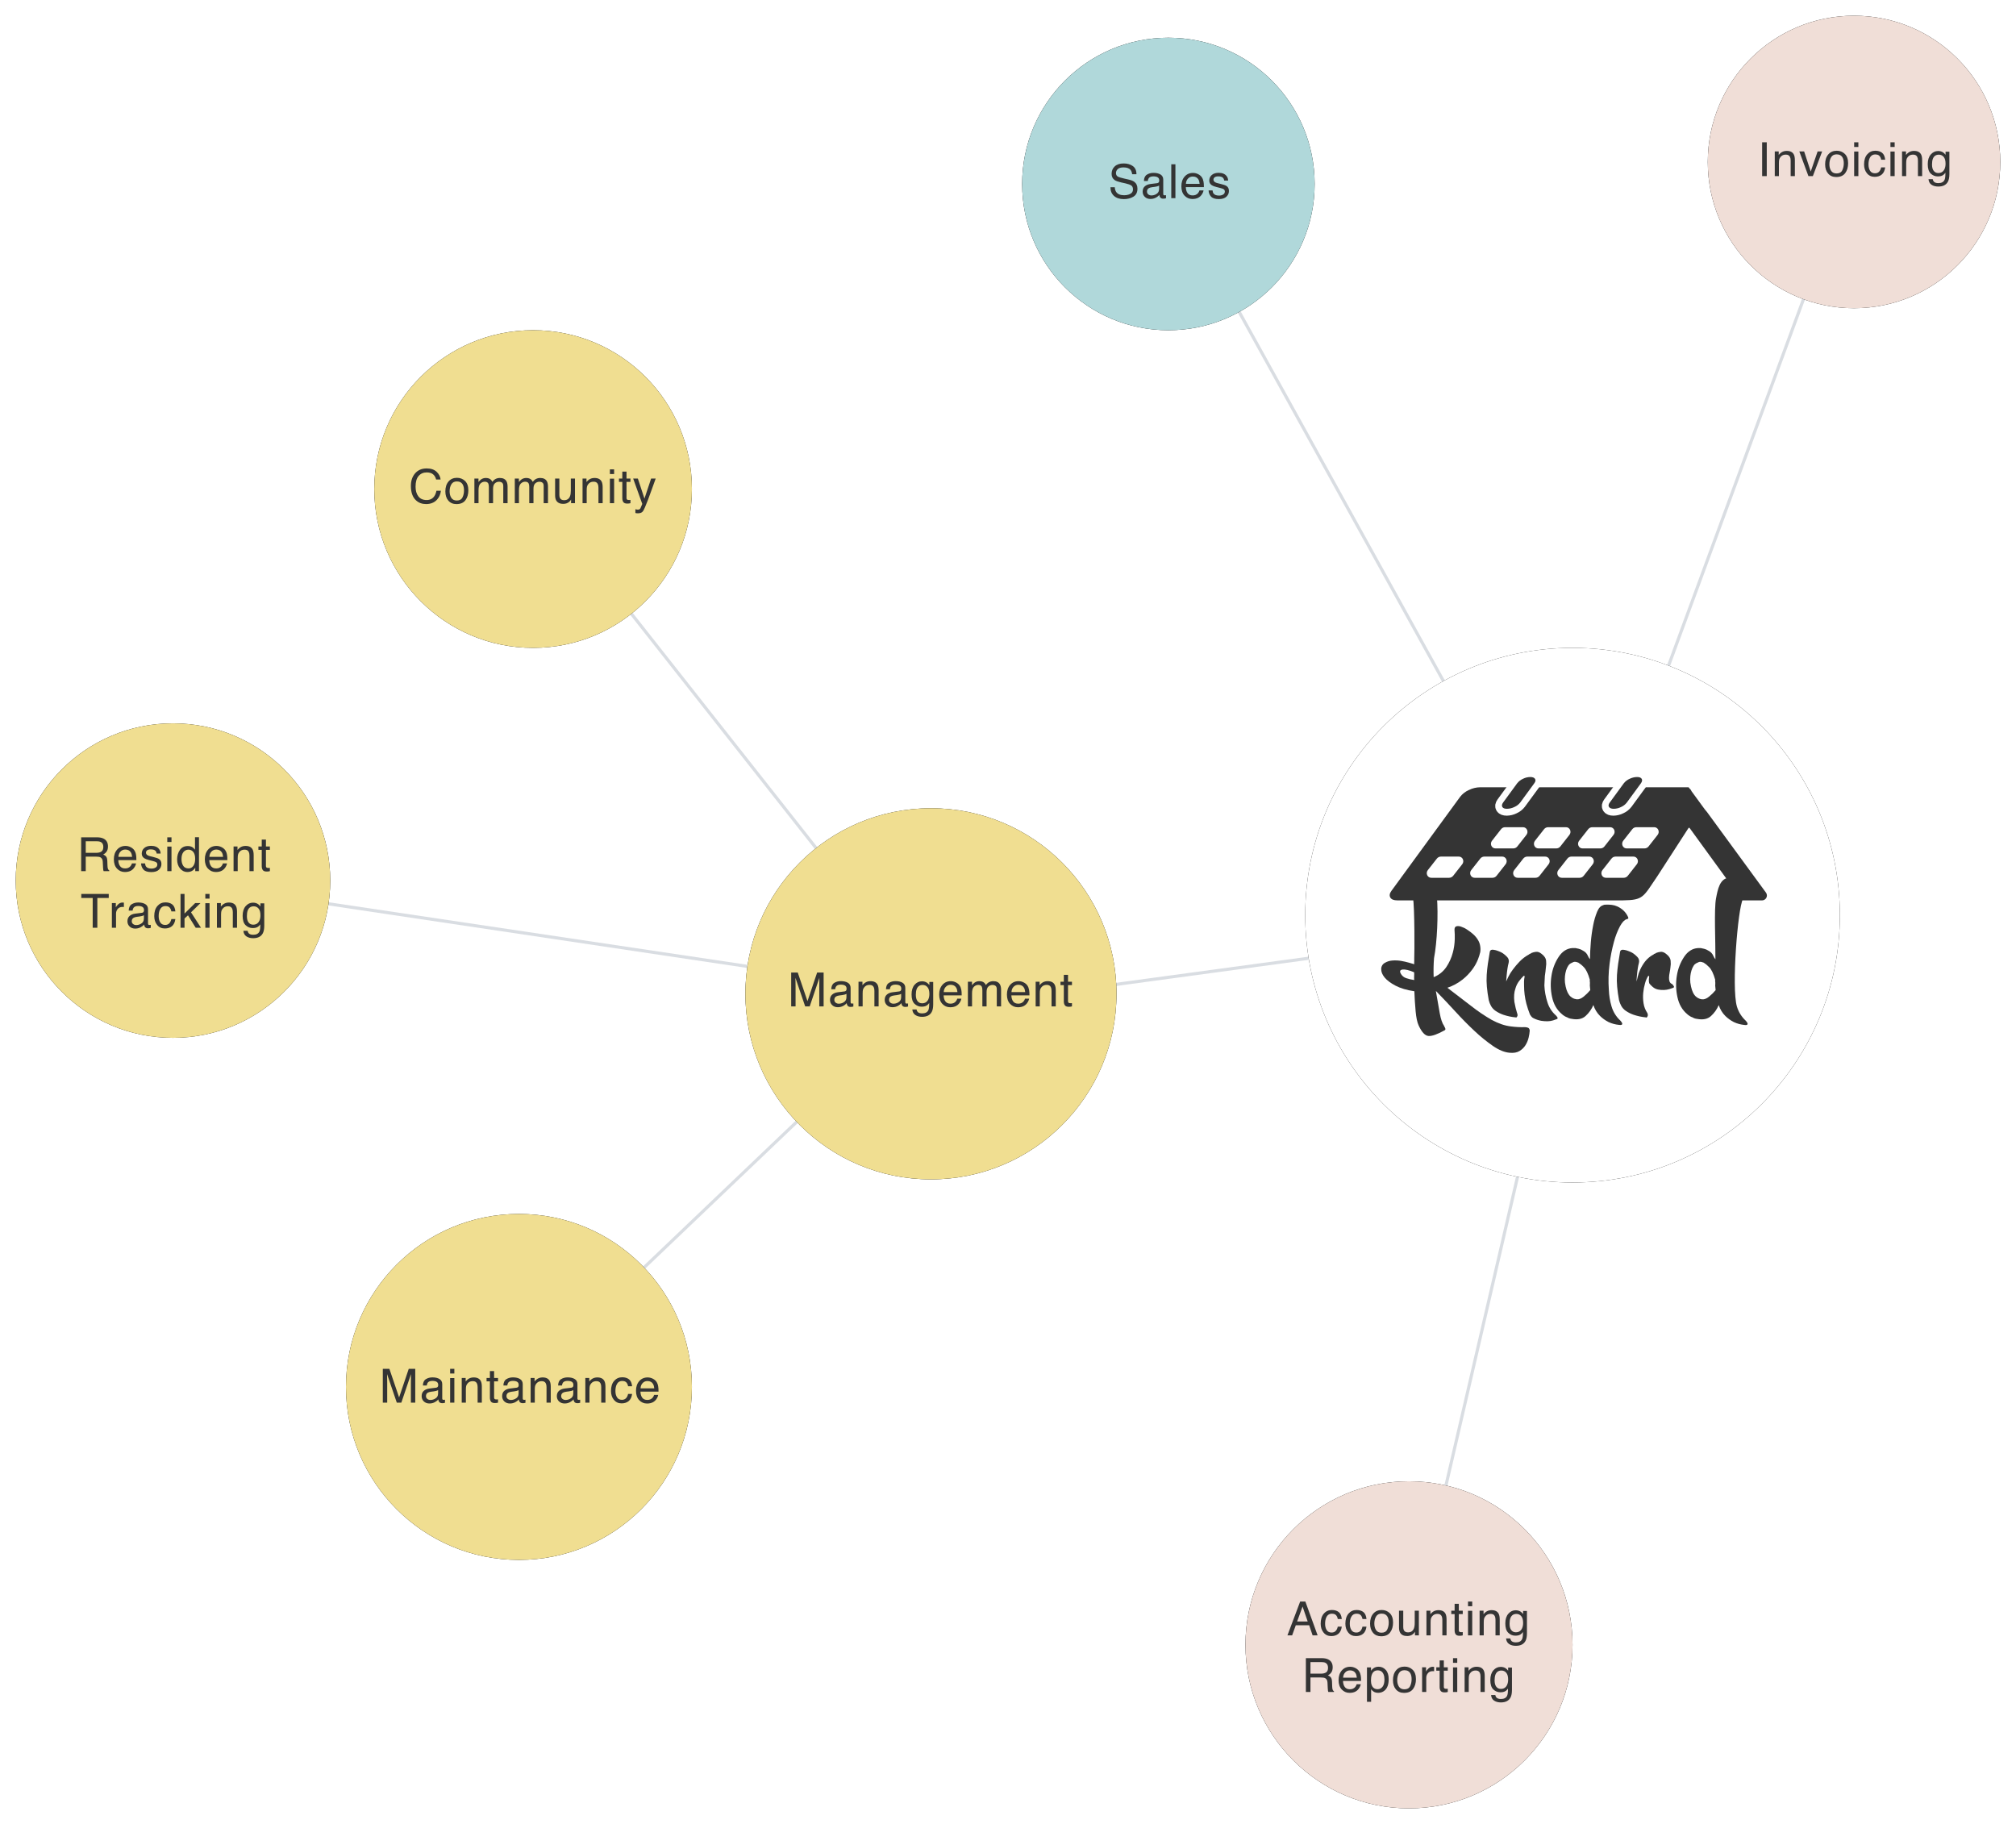 <?xml version="1.0" encoding="UTF-8"?>
<svg width="641px" height="580px" viewBox="0 0 641 580" version="1.1" xmlns="http://www.w3.org/2000/svg" xmlns:xlink="http://www.w3.org/1999/xlink">
    <!-- Generator: Sketch 53.2 (72643) - https://sketchapp.com -->
    <title>Group 17</title>
    <desc>Created with Sketch.</desc>
    <defs>
        <circle id="path-1" cx="85" cy="85" r="85"></circle>
        <filter x="-8.8%" y="-8.8%" width="117.6%" height="117.6%" filterUnits="objectBoundingBox" id="filter-2">
            <feOffset dx="0" dy="0" in="SourceAlpha" result="shadowOffsetOuter1"></feOffset>
            <feGaussianBlur stdDeviation="5" in="shadowOffsetOuter1" result="shadowBlurOuter1"></feGaussianBlur>
            <feColorMatrix values="0 0 0 0 0   0 0 0 0 0   0 0 0 0 0  0 0 0 0.12 0" type="matrix" in="shadowBlurOuter1"></feColorMatrix>
        </filter>
        <circle id="path-3" cx="59" cy="59" r="59"></circle>
        <filter x="-6.4%" y="-6.4%" width="112.7%" height="112.7%" filterUnits="objectBoundingBox" id="filter-4">
            <feOffset dx="0" dy="0" in="SourceAlpha" result="shadowOffsetOuter1"></feOffset>
            <feGaussianBlur stdDeviation="2.5" in="shadowOffsetOuter1" result="shadowBlurOuter1"></feGaussianBlur>
            <feColorMatrix values="0 0 0 0 0   0 0 0 0 0   0 0 0 0 0  0 0 0 0.12 0" type="matrix" in="shadowBlurOuter1"></feColorMatrix>
        </filter>
        <circle id="path-5" cx="52" cy="52" r="52"></circle>
        <filter x="-7.2%" y="-7.2%" width="114.4%" height="114.4%" filterUnits="objectBoundingBox" id="filter-6">
            <feOffset dx="0" dy="0" in="SourceAlpha" result="shadowOffsetOuter1"></feOffset>
            <feGaussianBlur stdDeviation="2.5" in="shadowOffsetOuter1" result="shadowBlurOuter1"></feGaussianBlur>
            <feColorMatrix values="0 0 0 0 0   0 0 0 0 0   0 0 0 0 0  0 0 0 0.12 0" type="matrix" in="shadowBlurOuter1"></feColorMatrix>
        </filter>
        <circle id="path-7" cx="46.5" cy="46.5" r="46.5"></circle>
        <filter x="-8.1%" y="-8.1%" width="116.1%" height="116.1%" filterUnits="objectBoundingBox" id="filter-8">
            <feOffset dx="0" dy="0" in="SourceAlpha" result="shadowOffsetOuter1"></feOffset>
            <feGaussianBlur stdDeviation="2.5" in="shadowOffsetOuter1" result="shadowBlurOuter1"></feGaussianBlur>
            <feColorMatrix values="0 0 0 0 0   0 0 0 0 0   0 0 0 0 0  0 0 0 0.12 0" type="matrix" in="shadowBlurOuter1"></feColorMatrix>
        </filter>
        <circle id="path-9" cx="46.5" cy="46.5" r="46.5"></circle>
        <filter x="-8.1%" y="-8.1%" width="116.1%" height="116.1%" filterUnits="objectBoundingBox" id="filter-10">
            <feOffset dx="0" dy="0" in="SourceAlpha" result="shadowOffsetOuter1"></feOffset>
            <feGaussianBlur stdDeviation="2.5" in="shadowOffsetOuter1" result="shadowBlurOuter1"></feGaussianBlur>
            <feColorMatrix values="0 0 0 0 0   0 0 0 0 0   0 0 0 0 0  0 0 0 0.12 0" type="matrix" in="shadowBlurOuter1"></feColorMatrix>
        </filter>
        <circle id="path-11" cx="50.5" cy="50.5" r="50.5"></circle>
        <filter x="-7.4%" y="-7.4%" width="114.9%" height="114.9%" filterUnits="objectBoundingBox" id="filter-12">
            <feOffset dx="0" dy="0" in="SourceAlpha" result="shadowOffsetOuter1"></feOffset>
            <feGaussianBlur stdDeviation="2.5" in="shadowOffsetOuter1" result="shadowBlurOuter1"></feGaussianBlur>
            <feColorMatrix values="0 0 0 0 0   0 0 0 0 0   0 0 0 0 0  0 0 0 0.12 0" type="matrix" in="shadowBlurOuter1"></feColorMatrix>
        </filter>
        <circle id="path-13" cx="55" cy="55" r="55"></circle>
        <filter x="-6.8%" y="-6.8%" width="113.6%" height="113.6%" filterUnits="objectBoundingBox" id="filter-14">
            <feOffset dx="0" dy="0" in="SourceAlpha" result="shadowOffsetOuter1"></feOffset>
            <feGaussianBlur stdDeviation="2.5" in="shadowOffsetOuter1" result="shadowBlurOuter1"></feGaussianBlur>
            <feColorMatrix values="0 0 0 0 0   0 0 0 0 0   0 0 0 0 0  0 0 0 0.12 0" type="matrix" in="shadowBlurOuter1"></feColorMatrix>
        </filter>
        <circle id="path-15" cx="50" cy="50" r="50"></circle>
        <filter x="-7.5%" y="-7.5%" width="115.0%" height="115.0%" filterUnits="objectBoundingBox" id="filter-16">
            <feOffset dx="0" dy="0" in="SourceAlpha" result="shadowOffsetOuter1"></feOffset>
            <feGaussianBlur stdDeviation="2.5" in="shadowOffsetOuter1" result="shadowBlurOuter1"></feGaussianBlur>
            <feColorMatrix values="0 0 0 0 0   0 0 0 0 0   0 0 0 0 0  0 0 0 0.12 0" type="matrix" in="shadowBlurOuter1"></feColorMatrix>
        </filter>
    </defs>
    <g id="Page-1" stroke="none" stroke-width="1" fill="none" fill-rule="evenodd">
        <g id="Management-Software" transform="translate(-108, -1375)">
            <g id="Group-17" transform="translate(113, 1380)">
                <path d="M496.312,288.124 L366.5,53.5" id="Line-2" stroke="#D9DDE2" stroke-linecap="square"></path>
                <path d="M496.312,288.124 L443,518" id="Line-2" stroke="#D9DDE2" stroke-linecap="square"></path>
                <path d="M496.312,288.124 L291,316" id="Line-2" stroke="#D9DDE2" stroke-linecap="square"></path>
                <path d="M496.312,286 L584.5,46.5" id="Line-2" stroke="#D9DDE2" stroke-linecap="square"></path>
                <path d="M164.5,150.5 L291,311" id="Line-2" stroke="#D9DDE2" stroke-linecap="square"></path>
                <path d="M50,275 L291,311" id="Line-2" stroke="#D9DDE2" stroke-linecap="square"></path>
                <path d="M160,436 L291,311" id="Line-2" stroke="#D9DDE2" stroke-linecap="square"></path>
                <g id="Group-10" transform="translate(410, 201)">
                    <g id="Oval">
                        <use fill="black" fill-opacity="1" filter="url(#filter-2)" xlink:href="#path-1"></use>
                        <use fill="#FFFFFF" fill-rule="evenodd" xlink:href="#path-1"></use>
                    </g>
                </g>
                <g id="Group-4" transform="translate(232, 252)">
                    <g id="Oval">
                        <use fill="black" fill-opacity="1" filter="url(#filter-4)" xlink:href="#path-3"></use>
                        <use fill="#F0DE91" fill-rule="evenodd" xlink:href="#path-3"></use>
                    </g>
                    <path d="M14.564,52.241 L16.652,52.241 L19.743,61.337 L22.811,52.241 L24.877,52.241 L24.877,63 L23.493,63 L23.493,56.65 C23.493,56.43 23.498,56.066 23.507,55.559 C23.517,55.051 23.522,54.506 23.522,53.925 L20.453,63 L19.01,63 L15.919,53.925 L15.919,54.255 C15.919,54.519 15.925,54.92 15.938,55.46 C15.95,55.999 15.956,56.396 15.956,56.65 L15.956,63 L14.564,63 L14.564,52.241 Z M28.284,60.913 C28.284,61.293 28.423,61.594 28.702,61.813 C28.98,62.033 29.309,62.143 29.69,62.143 C30.154,62.143 30.603,62.036 31.038,61.821 C31.77,61.464 32.137,60.881 32.137,60.07 L32.137,59.008 C31.975,59.111 31.768,59.196 31.514,59.265 C31.26,59.333 31.011,59.382 30.767,59.411 L29.969,59.514 C29.49,59.577 29.131,59.677 28.892,59.814 C28.487,60.043 28.284,60.41 28.284,60.913 Z M31.477,58.247 C31.78,58.208 31.983,58.081 32.085,57.866 C32.144,57.749 32.173,57.58 32.173,57.36 C32.173,56.911 32.013,56.585 31.693,56.383 C31.374,56.18 30.916,56.079 30.32,56.079 C29.632,56.079 29.143,56.264 28.855,56.635 C28.694,56.84 28.589,57.146 28.54,57.551 L27.31,57.551 C27.334,56.584 27.648,55.911 28.251,55.533 C28.854,55.155 29.554,54.965 30.349,54.965 C31.272,54.965 32.022,55.141 32.598,55.493 C33.169,55.844 33.455,56.391 33.455,57.133 L33.455,61.652 C33.455,61.789 33.483,61.899 33.539,61.982 C33.595,62.065 33.714,62.106 33.894,62.106 C33.953,62.106 34.019,62.103 34.092,62.095 C34.165,62.088 34.244,62.077 34.327,62.062 L34.327,63.037 C34.121,63.095 33.965,63.132 33.858,63.146 C33.75,63.161 33.604,63.168 33.418,63.168 C32.964,63.168 32.635,63.007 32.43,62.685 C32.322,62.514 32.246,62.272 32.202,61.96 C31.934,62.312 31.548,62.617 31.045,62.875 C30.542,63.134 29.988,63.264 29.383,63.264 C28.655,63.264 28.061,63.043 27.599,62.601 C27.138,62.159 26.907,61.606 26.907,60.942 C26.907,60.214 27.134,59.65 27.588,59.25 C28.042,58.85 28.638,58.603 29.375,58.51 L31.477,58.247 Z M35.969,55.156 L37.221,55.156 L37.221,56.269 C37.592,55.81 37.985,55.48 38.4,55.28 C38.815,55.08 39.277,54.98 39.784,54.98 C40.898,54.98 41.65,55.368 42.04,56.145 C42.255,56.569 42.363,57.177 42.363,57.968 L42.363,63 L41.022,63 L41.022,58.056 C41.022,57.578 40.951,57.192 40.81,56.899 C40.575,56.411 40.151,56.167 39.535,56.167 C39.223,56.167 38.967,56.198 38.766,56.262 C38.405,56.369 38.088,56.584 37.814,56.906 C37.594,57.165 37.452,57.432 37.386,57.708 C37.32,57.984 37.287,58.378 37.287,58.891 L37.287,63 L35.969,63 L35.969,55.156 Z M45.674,60.913 C45.674,61.293 45.814,61.594 46.092,61.813 C46.37,62.033 46.7,62.143 47.081,62.143 C47.545,62.143 47.994,62.036 48.428,61.821 C49.161,61.464 49.527,60.881 49.527,60.07 L49.527,59.008 C49.366,59.111 49.158,59.196 48.904,59.265 C48.651,59.333 48.402,59.382 48.157,59.411 L47.359,59.514 C46.881,59.577 46.522,59.677 46.282,59.814 C45.877,60.043 45.674,60.41 45.674,60.913 Z M48.868,58.247 C49.171,58.208 49.373,58.081 49.476,57.866 C49.534,57.749 49.564,57.58 49.564,57.36 C49.564,56.911 49.404,56.585 49.084,56.383 C48.764,56.18 48.306,56.079 47.711,56.079 C47.022,56.079 46.534,56.264 46.246,56.635 C46.085,56.84 45.98,57.146 45.931,57.551 L44.7,57.551 C44.725,56.584 45.038,55.911 45.642,55.533 C46.245,55.155 46.944,54.965 47.74,54.965 C48.663,54.965 49.412,55.141 49.988,55.493 C50.56,55.844 50.845,56.391 50.845,57.133 L50.845,61.652 C50.845,61.789 50.873,61.899 50.93,61.982 C50.986,62.065 51.104,62.106 51.285,62.106 C51.343,62.106 51.409,62.103 51.483,62.095 C51.556,62.088 51.634,62.077 51.717,62.062 L51.717,63.037 C51.512,63.095 51.356,63.132 51.248,63.146 C51.141,63.161 50.994,63.168 50.809,63.168 C50.355,63.168 50.025,63.007 49.82,62.685 C49.713,62.514 49.637,62.272 49.593,61.96 C49.324,62.312 48.939,62.617 48.436,62.875 C47.933,63.134 47.379,63.264 46.773,63.264 C46.046,63.264 45.451,63.043 44.99,62.601 C44.528,62.159 44.298,61.606 44.298,60.942 C44.298,60.214 44.525,59.65 44.979,59.25 C45.433,58.85 46.028,58.603 46.766,58.51 L48.868,58.247 Z M56.128,55.017 C56.743,55.017 57.28,55.168 57.739,55.471 C57.988,55.642 58.242,55.891 58.501,56.218 L58.501,55.229 L59.716,55.229 L59.716,62.363 C59.716,63.359 59.57,64.145 59.277,64.721 C58.73,65.786 57.697,66.318 56.179,66.318 C55.334,66.318 54.624,66.129 54.047,65.75 C53.471,65.372 53.149,64.78 53.081,63.974 L54.421,63.974 C54.484,64.326 54.611,64.597 54.802,64.787 C55.1,65.08 55.568,65.227 56.208,65.227 C57.219,65.227 57.88,64.87 58.193,64.157 C58.379,63.737 58.464,62.988 58.449,61.909 C58.186,62.309 57.868,62.607 57.497,62.802 C57.126,62.998 56.635,63.095 56.025,63.095 C55.175,63.095 54.432,62.794 53.795,62.191 C53.158,61.588 52.839,60.59 52.839,59.199 C52.839,57.885 53.16,56.86 53.802,56.123 C54.444,55.385 55.219,55.017 56.128,55.017 Z M58.501,59.045 C58.501,58.073 58.3,57.353 57.9,56.884 C57.5,56.416 56.989,56.181 56.369,56.181 C55.441,56.181 54.807,56.616 54.465,57.485 C54.284,57.949 54.194,58.557 54.194,59.309 C54.194,60.192 54.373,60.865 54.732,61.326 C55.091,61.788 55.573,62.019 56.179,62.019 C57.126,62.019 57.793,61.591 58.178,60.737 C58.393,60.253 58.501,59.689 58.501,59.045 Z M65.321,54.98 C65.877,54.98 66.417,55.111 66.939,55.372 C67.462,55.633 67.86,55.971 68.133,56.386 C68.397,56.782 68.573,57.243 68.661,57.771 C68.739,58.132 68.778,58.708 68.778,59.499 L63.028,59.499 C63.053,60.295 63.241,60.933 63.592,61.414 C63.944,61.895 64.488,62.136 65.226,62.136 C65.914,62.136 66.463,61.909 66.874,61.455 C67.108,61.191 67.274,60.886 67.372,60.539 L68.668,60.539 C68.634,60.827 68.52,61.148 68.327,61.502 C68.135,61.856 67.918,62.146 67.679,62.37 C67.279,62.761 66.783,63.024 66.192,63.161 C65.875,63.239 65.516,63.278 65.116,63.278 C64.139,63.278 63.312,62.923 62.633,62.213 C61.954,61.502 61.615,60.507 61.615,59.228 C61.615,57.968 61.957,56.945 62.64,56.159 C63.324,55.373 64.217,54.98 65.321,54.98 Z M67.423,58.452 C67.369,57.88 67.245,57.424 67.049,57.082 C66.688,56.447 66.085,56.13 65.24,56.13 C64.635,56.13 64.127,56.348 63.717,56.785 C63.307,57.222 63.089,57.778 63.065,58.452 L67.423,58.452 Z M70.749,55.156 L72.053,55.156 L72.053,56.269 C72.366,55.883 72.649,55.603 72.903,55.427 C73.337,55.129 73.83,54.98 74.382,54.98 C75.007,54.98 75.51,55.134 75.891,55.441 C76.106,55.617 76.301,55.876 76.477,56.218 C76.77,55.798 77.114,55.487 77.51,55.284 C77.905,55.081 78.35,54.98 78.843,54.98 C79.897,54.98 80.615,55.361 80.996,56.123 C81.201,56.533 81.304,57.084 81.304,57.778 L81.304,63 L79.934,63 L79.934,57.551 C79.934,57.028 79.803,56.669 79.542,56.474 C79.281,56.279 78.962,56.181 78.586,56.181 C78.069,56.181 77.623,56.354 77.25,56.701 C76.876,57.048 76.689,57.626 76.689,58.437 L76.689,63 L75.349,63 L75.349,57.88 C75.349,57.348 75.286,56.96 75.159,56.716 C74.958,56.35 74.585,56.167 74.038,56.167 C73.54,56.167 73.087,56.359 72.679,56.745 C72.272,57.131 72.068,57.829 72.068,58.84 L72.068,63 L70.749,63 L70.749,55.156 Z M86.864,54.98 C87.421,54.98 87.96,55.111 88.483,55.372 C89.005,55.633 89.403,55.971 89.677,56.386 C89.94,56.782 90.116,57.243 90.204,57.771 C90.282,58.132 90.321,58.708 90.321,59.499 L84.572,59.499 C84.596,60.295 84.784,60.933 85.136,61.414 C85.487,61.895 86.032,62.136 86.769,62.136 C87.457,62.136 88.007,61.909 88.417,61.455 C88.651,61.191 88.817,60.886 88.915,60.539 L90.211,60.539 C90.177,60.827 90.064,61.148 89.871,61.502 C89.678,61.856 89.462,62.146 89.222,62.37 C88.822,62.761 88.326,63.024 87.736,63.161 C87.418,63.239 87.059,63.278 86.659,63.278 C85.682,63.278 84.855,62.923 84.176,62.213 C83.497,61.502 83.158,60.507 83.158,59.228 C83.158,57.968 83.5,56.945 84.183,56.159 C84.867,55.373 85.761,54.98 86.864,54.98 Z M88.966,58.452 C88.912,57.88 88.788,57.424 88.593,57.082 C88.231,56.447 87.628,56.13 86.784,56.13 C86.178,56.13 85.67,56.348 85.26,56.785 C84.85,57.222 84.633,57.778 84.608,58.452 L88.966,58.452 Z M92.293,55.156 L93.545,55.156 L93.545,56.269 C93.916,55.81 94.309,55.48 94.724,55.28 C95.139,55.08 95.601,54.98 96.109,54.98 C97.222,54.98 97.974,55.368 98.364,56.145 C98.579,56.569 98.687,57.177 98.687,57.968 L98.687,63 L97.346,63 L97.346,58.056 C97.346,57.578 97.276,57.192 97.134,56.899 C96.9,56.411 96.475,56.167 95.86,56.167 C95.547,56.167 95.291,56.198 95.091,56.262 C94.729,56.369 94.412,56.584 94.138,56.906 C93.919,57.165 93.776,57.432 93.71,57.708 C93.644,57.984 93.611,58.378 93.611,58.891 L93.611,63 L92.293,63 L92.293,55.156 Z M101.252,52.966 L102.585,52.966 L102.585,55.156 L103.837,55.156 L103.837,56.232 L102.585,56.232 L102.585,61.352 C102.585,61.625 102.677,61.809 102.863,61.901 C102.965,61.955 103.136,61.982 103.376,61.982 C103.439,61.982 103.507,61.981 103.581,61.978 C103.654,61.976 103.739,61.97 103.837,61.96 L103.837,63 C103.686,63.044 103.528,63.076 103.365,63.095 C103.201,63.115 103.024,63.125 102.834,63.125 C102.218,63.125 101.801,62.967 101.581,62.652 C101.361,62.337 101.252,61.928 101.252,61.425 L101.252,56.232 L100.19,56.232 L100.19,55.156 L101.252,55.156 L101.252,52.966 Z" id="Management" fill="#343434" fill-rule="nonzero"></path>
                </g>
                <g id="Group-8" transform="translate(391, 466)">
                    <g id="Oval">
                        <use fill="black" fill-opacity="1" filter="url(#filter-6)" xlink:href="#path-5"></use>
                        <use fill="#F0DED7" fill-rule="evenodd" xlink:href="#path-5"></use>
                    </g>
                    <path d="M19.792,44.591 L18.159,39.837 L16.423,44.591 L19.792,44.591 Z M17.397,38.241 L19.045,38.241 L22.949,49 L21.352,49 L20.261,45.777 L16.006,45.777 L14.841,49 L13.347,49 L17.397,38.241 Z M27.477,40.929 C28.36,40.929 29.079,41.144 29.634,41.573 C30.188,42.003 30.521,42.743 30.633,43.792 L29.352,43.792 C29.274,43.309 29.095,42.907 28.817,42.588 C28.539,42.268 28.092,42.108 27.477,42.108 C26.637,42.108 26.036,42.518 25.675,43.338 C25.441,43.871 25.323,44.527 25.323,45.309 C25.323,46.095 25.489,46.756 25.821,47.293 C26.153,47.831 26.676,48.099 27.389,48.099 C27.936,48.099 28.369,47.932 28.689,47.597 C29.009,47.263 29.23,46.805 29.352,46.224 L30.633,46.224 C30.487,47.264 30.121,48.025 29.535,48.506 C28.949,48.987 28.199,49.227 27.286,49.227 C26.261,49.227 25.443,48.852 24.833,48.103 C24.222,47.353 23.917,46.417 23.917,45.294 C23.917,43.917 24.252,42.845 24.921,42.079 C25.589,41.312 26.442,40.929 27.477,40.929 Z M35.33,40.929 C36.213,40.929 36.932,41.144 37.487,41.573 C38.041,42.003 38.374,42.743 38.486,43.792 L37.205,43.792 C37.126,43.309 36.948,42.907 36.67,42.588 C36.392,42.268 35.945,42.108 35.33,42.108 C34.49,42.108 33.889,42.518 33.528,43.338 C33.293,43.871 33.176,44.527 33.176,45.309 C33.176,46.095 33.342,46.756 33.674,47.293 C34.006,47.831 34.529,48.099 35.242,48.099 C35.789,48.099 36.222,47.932 36.542,47.597 C36.862,47.263 37.083,46.805 37.205,46.224 L38.486,46.224 C38.34,47.264 37.974,48.025 37.388,48.506 C36.802,48.987 36.052,49.227 35.139,49.227 C34.114,49.227 33.296,48.852 32.686,48.103 C32.075,47.353 31.77,46.417 31.77,45.294 C31.77,43.917 32.105,42.845 32.773,42.079 C33.442,41.312 34.294,40.929 35.33,40.929 Z M43.27,48.15 C44.144,48.15 44.744,47.82 45.069,47.158 C45.393,46.496 45.556,45.76 45.556,44.95 C45.556,44.217 45.438,43.622 45.204,43.163 C44.833,42.44 44.193,42.079 43.285,42.079 C42.479,42.079 41.893,42.386 41.527,43.001 C41.161,43.617 40.978,44.359 40.978,45.228 C40.978,46.063 41.161,46.759 41.527,47.315 C41.893,47.872 42.475,48.15 43.27,48.15 Z M43.322,40.929 C44.332,40.929 45.187,41.266 45.885,41.939 C46.583,42.613 46.933,43.604 46.933,44.913 C46.933,46.178 46.625,47.223 46.01,48.048 C45.394,48.873 44.44,49.286 43.146,49.286 C42.067,49.286 41.21,48.921 40.575,48.191 C39.94,47.461 39.623,46.48 39.623,45.25 C39.623,43.932 39.957,42.882 40.626,42.101 C41.295,41.319 42.194,40.929 43.322,40.929 Z M50.171,41.156 L50.171,46.363 C50.171,46.764 50.235,47.091 50.362,47.345 C50.596,47.813 51.033,48.048 51.673,48.048 C52.591,48.048 53.216,47.638 53.548,46.817 C53.728,46.378 53.819,45.775 53.819,45.008 L53.819,41.156 L55.137,41.156 L55.137,49 L53.892,49 L53.907,47.843 C53.736,48.141 53.523,48.392 53.269,48.597 C52.766,49.007 52.156,49.212 51.438,49.212 C50.32,49.212 49.558,48.839 49.153,48.092 C48.933,47.691 48.824,47.157 48.824,46.488 L48.824,41.156 L50.171,41.156 Z M57.548,41.156 L58.801,41.156 L58.801,42.269 C59.172,41.81 59.565,41.48 59.98,41.28 C60.395,41.08 60.856,40.98 61.364,40.98 C62.477,40.98 63.229,41.368 63.62,42.145 C63.835,42.569 63.942,43.177 63.942,43.968 L63.942,49 L62.602,49 L62.602,44.056 C62.602,43.578 62.531,43.192 62.389,42.899 C62.155,42.411 61.73,42.167 61.115,42.167 C60.802,42.167 60.546,42.198 60.346,42.262 C59.985,42.369 59.667,42.584 59.394,42.906 C59.174,43.165 59.031,43.432 58.965,43.708 C58.899,43.984 58.866,44.378 58.866,44.891 L58.866,49 L57.548,49 L57.548,41.156 Z M66.507,38.966 L67.84,38.966 L67.84,41.156 L69.092,41.156 L69.092,42.232 L67.84,42.232 L67.84,47.352 C67.84,47.625 67.933,47.809 68.118,47.901 C68.221,47.955 68.392,47.982 68.631,47.982 C68.694,47.982 68.763,47.981 68.836,47.978 C68.909,47.976 68.995,47.97 69.092,47.96 L69.092,49 C68.941,49.044 68.784,49.076 68.62,49.095 C68.456,49.115 68.279,49.125 68.089,49.125 C67.474,49.125 67.056,48.967 66.837,48.652 C66.617,48.337 66.507,47.928 66.507,47.425 L66.507,42.232 L65.445,42.232 L65.445,41.156 L66.507,41.156 L66.507,38.966 Z M70.764,41.192 L72.104,41.192 L72.104,49 L70.764,49 L70.764,41.192 Z M70.764,38.241 L72.104,38.241 L72.104,39.735 L70.764,39.735 L70.764,38.241 Z M74.449,41.156 L75.702,41.156 L75.702,42.269 C76.073,41.81 76.466,41.48 76.881,41.28 C77.296,41.08 77.757,40.98 78.265,40.98 C79.378,40.98 80.13,41.368 80.521,42.145 C80.736,42.569 80.843,43.177 80.843,43.968 L80.843,49 L79.503,49 L79.503,44.056 C79.503,43.578 79.432,43.192 79.291,42.899 C79.056,42.411 78.631,42.167 78.016,42.167 C77.704,42.167 77.447,42.198 77.247,42.262 C76.886,42.369 76.568,42.584 76.295,42.906 C76.075,43.165 75.932,43.432 75.866,43.708 C75.801,43.984 75.768,44.378 75.768,44.891 L75.768,49 L74.449,49 L74.449,41.156 Z M85.913,41.017 C86.528,41.017 87.065,41.168 87.524,41.471 C87.773,41.642 88.027,41.891 88.286,42.218 L88.286,41.229 L89.502,41.229 L89.502,48.363 C89.502,49.359 89.355,50.145 89.062,50.721 C88.516,51.786 87.483,52.318 85.964,52.318 C85.12,52.318 84.409,52.129 83.833,51.75 C83.257,51.372 82.934,50.78 82.866,49.974 L84.206,49.974 C84.27,50.326 84.397,50.597 84.587,50.787 C84.885,51.08 85.354,51.227 85.994,51.227 C87.004,51.227 87.666,50.87 87.978,50.157 C88.164,49.737 88.249,48.988 88.235,47.909 C87.971,48.309 87.654,48.607 87.283,48.802 C86.912,48.998 86.421,49.095 85.81,49.095 C84.961,49.095 84.217,48.794 83.58,48.191 C82.943,47.588 82.624,46.59 82.624,45.199 C82.624,43.885 82.945,42.86 83.588,42.123 C84.23,41.385 85.005,41.017 85.913,41.017 Z M88.286,45.045 C88.286,44.073 88.086,43.353 87.685,42.884 C87.285,42.416 86.775,42.181 86.155,42.181 C85.227,42.181 84.592,42.616 84.25,43.485 C84.07,43.949 83.979,44.557 83.979,45.309 C83.979,46.192 84.159,46.865 84.518,47.326 C84.877,47.788 85.359,48.019 85.964,48.019 C86.912,48.019 87.578,47.591 87.964,46.737 C88.179,46.253 88.286,45.689 88.286,45.045 Z M24.037,61.17 C24.721,61.17 25.262,61.033 25.66,60.76 C26.058,60.486 26.256,59.993 26.256,59.28 C26.256,58.514 25.978,57.991 25.422,57.713 C25.124,57.566 24.726,57.493 24.228,57.493 L20.668,57.493 L20.668,61.17 L24.037,61.17 Z M19.211,56.241 L24.191,56.241 C25.011,56.241 25.688,56.36 26.22,56.6 C27.231,57.059 27.736,57.906 27.736,59.141 C27.736,59.786 27.603,60.313 27.337,60.723 C27.071,61.133 26.698,61.463 26.22,61.712 C26.64,61.883 26.956,62.107 27.168,62.386 C27.381,62.664 27.499,63.116 27.524,63.741 L27.575,65.184 C27.589,65.594 27.624,65.899 27.677,66.099 C27.765,66.441 27.922,66.661 28.146,66.758 L28.146,67 L26.359,67 C26.31,66.907 26.271,66.788 26.242,66.641 C26.213,66.495 26.188,66.211 26.169,65.792 L26.081,63.997 C26.047,63.294 25.785,62.823 25.297,62.583 C25.019,62.452 24.582,62.386 23.986,62.386 L20.668,62.386 L20.668,67 L19.211,67 L19.211,56.241 Z M33.311,58.98 C33.868,58.98 34.407,59.111 34.93,59.372 C35.452,59.633 35.85,59.971 36.124,60.386 C36.387,60.782 36.563,61.243 36.651,61.771 C36.729,62.132 36.768,62.708 36.768,63.499 L31.019,63.499 C31.043,64.295 31.231,64.933 31.583,65.414 C31.934,65.895 32.479,66.136 33.216,66.136 C33.904,66.136 34.454,65.909 34.864,65.455 C35.098,65.191 35.264,64.886 35.362,64.539 L36.658,64.539 C36.624,64.827 36.511,65.148 36.318,65.502 C36.125,65.856 35.909,66.146 35.669,66.37 C35.269,66.761 34.773,67.024 34.183,67.161 C33.865,67.239 33.506,67.278 33.106,67.278 C32.129,67.278 31.302,66.923 30.623,66.213 C29.944,65.502 29.605,64.507 29.605,63.228 C29.605,61.968 29.947,60.945 30.63,60.159 C31.314,59.373 32.208,58.98 33.311,58.98 Z M35.413,62.452 C35.359,61.88 35.235,61.424 35.04,61.082 C34.678,60.447 34.075,60.13 33.231,60.13 C32.625,60.13 32.117,60.348 31.707,60.785 C31.297,61.222 31.08,61.778 31.055,62.452 L35.413,62.452 Z M42.05,66.114 C42.666,66.114 43.177,65.856 43.585,65.341 C43.992,64.826 44.196,64.056 44.196,63.03 C44.196,62.405 44.106,61.868 43.925,61.419 C43.583,60.555 42.958,60.123 42.05,60.123 C41.137,60.123 40.512,60.579 40.175,61.492 C39.995,61.98 39.904,62.601 39.904,63.353 C39.904,63.958 39.995,64.473 40.175,64.898 C40.517,65.709 41.142,66.114 42.05,66.114 Z M38.637,59.192 L39.919,59.192 L39.919,60.232 C40.183,59.876 40.471,59.6 40.783,59.405 C41.228,59.112 41.75,58.965 42.351,58.965 C43.239,58.965 43.994,59.306 44.614,59.987 C45.234,60.668 45.544,61.641 45.544,62.906 C45.544,64.615 45.097,65.835 44.204,66.568 C43.637,67.032 42.978,67.264 42.226,67.264 C41.635,67.264 41.14,67.134 40.739,66.875 C40.505,66.729 40.244,66.478 39.956,66.121 L39.956,70.127 L38.637,70.127 L38.637,59.192 Z M50.548,66.15 C51.422,66.15 52.021,65.82 52.346,65.158 C52.671,64.496 52.833,63.76 52.833,62.95 C52.833,62.217 52.716,61.622 52.481,61.163 C52.11,60.44 51.471,60.079 50.562,60.079 C49.757,60.079 49.171,60.386 48.805,61.001 C48.438,61.617 48.255,62.359 48.255,63.228 C48.255,64.063 48.438,64.759 48.805,65.315 C49.171,65.872 49.752,66.15 50.548,66.15 Z M50.599,58.929 C51.61,58.929 52.464,59.266 53.162,59.939 C53.861,60.613 54.21,61.604 54.21,62.913 C54.21,64.178 53.902,65.223 53.287,66.048 C52.672,66.873 51.717,67.286 50.423,67.286 C49.344,67.286 48.487,66.921 47.852,66.191 C47.218,65.461 46.9,64.48 46.9,63.25 C46.9,61.932 47.235,60.882 47.904,60.101 C48.573,59.319 49.471,58.929 50.599,58.929 Z M56.167,59.156 L57.419,59.156 L57.419,60.511 C57.522,60.247 57.773,59.926 58.174,59.548 C58.574,59.169 59.035,58.98 59.558,58.98 C59.582,58.98 59.624,58.982 59.682,58.987 C59.741,58.992 59.841,59.002 59.983,59.017 L59.983,60.408 C59.905,60.394 59.833,60.384 59.767,60.379 C59.701,60.374 59.629,60.372 59.551,60.372 C58.887,60.372 58.376,60.585 58.02,61.012 C57.663,61.44 57.485,61.932 57.485,62.488 L57.485,67 L56.167,67 L56.167,59.156 Z M61.742,56.966 L63.075,56.966 L63.075,59.156 L64.327,59.156 L64.327,60.232 L63.075,60.232 L63.075,65.352 C63.075,65.625 63.168,65.809 63.353,65.901 C63.456,65.955 63.627,65.982 63.866,65.982 C63.929,65.982 63.998,65.981 64.071,65.978 C64.144,65.976 64.23,65.97 64.327,65.96 L64.327,67 C64.176,67.044 64.019,67.076 63.855,67.095 C63.691,67.115 63.514,67.125 63.324,67.125 C62.709,67.125 62.291,66.967 62.071,66.652 C61.852,66.337 61.742,65.928 61.742,65.425 L61.742,60.232 L60.68,60.232 L60.68,59.156 L61.742,59.156 L61.742,56.966 Z M65.999,59.192 L67.339,59.192 L67.339,67 L65.999,67 L65.999,59.192 Z M65.999,56.241 L67.339,56.241 L67.339,57.735 L65.999,57.735 L65.999,56.241 Z M69.684,59.156 L70.937,59.156 L70.937,60.269 C71.308,59.81 71.701,59.48 72.116,59.28 C72.531,59.08 72.992,58.98 73.5,58.98 C74.613,58.98 75.365,59.368 75.756,60.145 C75.971,60.569 76.078,61.177 76.078,61.968 L76.078,67 L74.738,67 L74.738,62.056 C74.738,61.578 74.667,61.192 74.525,60.899 C74.291,60.411 73.866,60.167 73.251,60.167 C72.939,60.167 72.682,60.198 72.482,60.262 C72.121,60.369 71.803,60.584 71.53,60.906 C71.31,61.165 71.167,61.432 71.101,61.708 C71.035,61.984 71.002,62.378 71.002,62.891 L71.002,67 L69.684,67 L69.684,59.156 Z M81.148,59.017 C81.763,59.017 82.3,59.168 82.759,59.471 C83.008,59.642 83.262,59.891 83.521,60.218 L83.521,59.229 L84.737,59.229 L84.737,66.363 C84.737,67.359 84.59,68.145 84.297,68.721 C83.75,69.786 82.718,70.318 81.199,70.318 C80.354,70.318 79.644,70.129 79.068,69.75 C78.492,69.372 78.169,68.78 78.101,67.974 L79.441,67.974 C79.505,68.326 79.632,68.597 79.822,68.787 C80.12,69.08 80.589,69.227 81.228,69.227 C82.239,69.227 82.901,68.87 83.213,68.157 C83.399,67.737 83.484,66.988 83.47,65.909 C83.206,66.309 82.889,66.607 82.518,66.802 C82.146,66.998 81.656,67.095 81.045,67.095 C80.196,67.095 79.452,66.794 78.815,66.191 C78.178,65.588 77.859,64.59 77.859,63.199 C77.859,61.885 78.18,60.86 78.822,60.123 C79.465,59.385 80.24,59.017 81.148,59.017 Z M83.521,63.045 C83.521,62.073 83.321,61.353 82.92,60.884 C82.52,60.416 82.01,60.181 81.39,60.181 C80.462,60.181 79.827,60.616 79.485,61.485 C79.305,61.949 79.214,62.557 79.214,63.309 C79.214,64.192 79.394,64.865 79.753,65.326 C80.112,65.788 80.594,66.019 81.199,66.019 C82.146,66.019 82.813,65.591 83.199,64.737 C83.414,64.253 83.521,63.689 83.521,63.045 Z" id="AccountingReporting" fill="#343434" fill-rule="nonzero"></path>
                </g>
                <g id="Group-3" transform="translate(320, 7)">
                    <g id="Oval">
                        <use fill="black" fill-opacity="1" filter="url(#filter-8)" xlink:href="#path-7"></use>
                        <use fill="#B0D8DA" fill-rule="evenodd" xlink:href="#path-7"></use>
                    </g>
                    <path d="M29.451,47.528 C29.486,48.139 29.63,48.634 29.884,49.015 C30.367,49.728 31.219,50.084 32.44,50.084 C32.987,50.084 33.485,50.006 33.934,49.85 C34.803,49.547 35.238,49.005 35.238,48.224 C35.238,47.638 35.054,47.221 34.688,46.972 C34.317,46.728 33.736,46.515 32.945,46.334 L31.488,46.005 C30.535,45.79 29.862,45.553 29.466,45.294 C28.782,44.845 28.441,44.174 28.441,43.28 C28.441,42.313 28.775,41.52 29.444,40.9 C30.113,40.28 31.06,39.97 32.286,39.97 C33.414,39.97 34.372,40.242 35.161,40.786 C35.949,41.331 36.343,42.201 36.343,43.397 L34.974,43.397 C34.901,42.821 34.744,42.379 34.505,42.072 C34.061,41.51 33.306,41.229 32.242,41.229 C31.383,41.229 30.765,41.41 30.389,41.771 C30.013,42.133 29.825,42.553 29.825,43.031 C29.825,43.559 30.045,43.944 30.484,44.188 C30.772,44.345 31.424,44.54 32.44,44.774 L33.948,45.119 C34.676,45.285 35.238,45.512 35.633,45.8 C36.317,46.303 36.658,47.033 36.658,47.99 C36.658,49.181 36.225,50.033 35.358,50.546 C34.492,51.059 33.485,51.315 32.337,51.315 C30.999,51.315 29.952,50.973 29.195,50.29 C28.438,49.611 28.067,48.69 28.082,47.528 L29.451,47.528 Z M39.692,48.913 C39.692,49.293 39.831,49.594 40.11,49.813 C40.388,50.033 40.717,50.143 41.098,50.143 C41.562,50.143 42.011,50.036 42.446,49.821 C43.178,49.464 43.545,48.881 43.545,48.07 L43.545,47.008 C43.383,47.111 43.176,47.196 42.922,47.265 C42.668,47.333 42.419,47.382 42.175,47.411 L41.377,47.514 C40.898,47.577 40.539,47.677 40.3,47.814 C39.895,48.043 39.692,48.41 39.692,48.913 Z M42.885,46.247 C43.188,46.208 43.391,46.081 43.493,45.866 C43.552,45.749 43.581,45.58 43.581,45.36 C43.581,44.911 43.421,44.585 43.101,44.383 C42.782,44.18 42.324,44.079 41.728,44.079 C41.04,44.079 40.551,44.264 40.263,44.635 C40.102,44.84 39.997,45.146 39.948,45.551 L38.718,45.551 C38.742,44.584 39.056,43.911 39.659,43.533 C40.262,43.155 40.962,42.965 41.757,42.965 C42.68,42.965 43.43,43.141 44.006,43.493 C44.577,43.844 44.863,44.391 44.863,45.133 L44.863,49.652 C44.863,49.789 44.891,49.899 44.947,49.982 C45.003,50.065 45.122,50.106 45.302,50.106 C45.361,50.106 45.427,50.103 45.5,50.095 C45.573,50.088 45.651,50.077 45.735,50.062 L45.735,51.037 C45.529,51.095 45.373,51.132 45.266,51.146 C45.158,51.161 45.012,51.168 44.826,51.168 C44.372,51.168 44.043,51.007 43.838,50.685 C43.73,50.514 43.654,50.272 43.61,49.96 C43.342,50.312 42.956,50.617 42.453,50.875 C41.95,51.134 41.396,51.264 40.791,51.264 C40.063,51.264 39.469,51.043 39.007,50.601 C38.546,50.159 38.315,49.606 38.315,48.942 C38.315,48.214 38.542,47.65 38.996,47.25 C39.45,46.85 40.046,46.603 40.783,46.51 L42.885,46.247 Z M47.413,40.241 L48.731,40.241 L48.731,51 L47.413,51 L47.413,40.241 Z M54.329,42.98 C54.885,42.98 55.425,43.111 55.947,43.372 C56.47,43.633 56.868,43.971 57.141,44.386 C57.405,44.782 57.581,45.243 57.668,45.771 C57.747,46.132 57.786,46.708 57.786,47.499 L52.036,47.499 C52.061,48.295 52.248,48.933 52.6,49.414 C52.952,49.895 53.496,50.136 54.233,50.136 C54.922,50.136 55.471,49.909 55.881,49.455 C56.116,49.191 56.282,48.886 56.379,48.539 L57.676,48.539 C57.642,48.827 57.528,49.148 57.335,49.502 C57.142,49.856 56.926,50.146 56.687,50.37 C56.287,50.761 55.791,51.024 55.2,51.161 C54.883,51.239 54.524,51.278 54.123,51.278 C53.147,51.278 52.319,50.923 51.641,50.213 C50.962,49.502 50.623,48.507 50.623,47.228 C50.623,45.968 50.964,44.945 51.648,44.159 C52.332,43.373 53.225,42.98 54.329,42.98 Z M56.431,46.452 C56.377,45.88 56.252,45.424 56.057,45.082 C55.696,44.447 55.093,44.13 54.248,44.13 C53.643,44.13 53.135,44.348 52.725,44.785 C52.314,45.222 52.097,45.778 52.073,46.452 L56.431,46.452 Z M60.541,48.539 C60.58,48.979 60.69,49.315 60.87,49.55 C61.203,49.975 61.779,50.187 62.599,50.187 C63.087,50.187 63.517,50.081 63.888,49.868 C64.259,49.656 64.445,49.328 64.445,48.883 C64.445,48.546 64.296,48.29 63.998,48.114 C63.807,48.007 63.432,47.882 62.87,47.741 L61.823,47.477 C61.154,47.311 60.661,47.125 60.343,46.92 C59.777,46.564 59.494,46.071 59.494,45.441 C59.494,44.699 59.761,44.098 60.296,43.639 C60.83,43.18 61.549,42.951 62.453,42.951 C63.634,42.951 64.486,43.297 65.009,43.991 C65.336,44.43 65.494,44.904 65.485,45.412 L64.24,45.412 C64.215,45.114 64.11,44.843 63.925,44.599 C63.622,44.252 63.097,44.079 62.35,44.079 C61.852,44.079 61.475,44.174 61.218,44.364 C60.962,44.555 60.834,44.806 60.834,45.119 C60.834,45.46 61.002,45.734 61.339,45.939 C61.535,46.061 61.823,46.168 62.203,46.261 L63.075,46.474 C64.022,46.703 64.657,46.925 64.979,47.14 C65.492,47.477 65.748,48.007 65.748,48.729 C65.748,49.428 65.484,50.031 64.954,50.539 C64.424,51.046 63.617,51.3 62.533,51.3 C61.366,51.3 60.54,51.035 60.054,50.506 C59.568,49.976 59.308,49.32 59.274,48.539 L60.541,48.539 Z" id="Sales" fill="#343434" fill-rule="nonzero"></path>
                </g>
                <g id="Group-3" transform="translate(538, 0)">
                    <g id="Oval">
                        <use fill="black" fill-opacity="1" filter="url(#filter-10)" xlink:href="#path-9"></use>
                        <use fill="#F0DED7" fill-rule="evenodd" xlink:href="#path-9"></use>
                    </g>
                    <path d="M17.283,40.241 L18.755,40.241 L18.755,51 L17.283,51 L17.283,40.241 Z M21.298,43.156 L22.551,43.156 L22.551,44.269 C22.922,43.81 23.315,43.48 23.73,43.28 C24.145,43.08 24.606,42.98 25.114,42.98 C26.227,42.98 26.979,43.368 27.37,44.145 C27.585,44.569 27.692,45.177 27.692,45.968 L27.692,51 L26.352,51 L26.352,46.056 C26.352,45.578 26.281,45.192 26.139,44.899 C25.905,44.411 25.48,44.167 24.865,44.167 C24.553,44.167 24.296,44.198 24.096,44.262 C23.735,44.369 23.417,44.584 23.144,44.906 C22.924,45.165 22.781,45.432 22.715,45.708 C22.649,45.984 22.617,46.378 22.617,46.891 L22.617,51 L21.298,51 L21.298,43.156 Z M30.638,43.156 L32.733,49.542 L34.923,43.156 L36.365,43.156 L33.406,51 L32,51 L29.107,43.156 L30.638,43.156 Z M40.959,50.15 C41.833,50.15 42.433,49.82 42.757,49.158 C43.082,48.496 43.244,47.76 43.244,46.95 C43.244,46.217 43.127,45.622 42.893,45.163 C42.522,44.44 41.882,44.079 40.974,44.079 C40.168,44.079 39.582,44.386 39.216,45.001 C38.85,45.617 38.667,46.359 38.667,47.228 C38.667,48.063 38.85,48.759 39.216,49.315 C39.582,49.872 40.163,50.15 40.959,50.15 Z M41.01,42.929 C42.021,42.929 42.876,43.266 43.574,43.939 C44.272,44.613 44.621,45.604 44.621,46.913 C44.621,48.178 44.314,49.223 43.698,50.048 C43.083,50.873 42.129,51.286 40.835,51.286 C39.755,51.286 38.899,50.921 38.264,50.191 C37.629,49.461 37.312,48.48 37.312,47.25 C37.312,45.932 37.646,44.882 38.315,44.101 C38.984,43.319 39.882,42.929 41.01,42.929 Z M46.542,43.192 L47.882,43.192 L47.882,51 L46.542,51 L46.542,43.192 Z M46.542,40.241 L47.882,40.241 L47.882,41.735 L46.542,41.735 L46.542,40.241 Z M53.252,42.929 C54.136,42.929 54.855,43.144 55.409,43.573 C55.963,44.003 56.296,44.743 56.409,45.792 L55.127,45.792 C55.049,45.309 54.871,44.907 54.592,44.588 C54.314,44.268 53.867,44.108 53.252,44.108 C52.412,44.108 51.811,44.518 51.45,45.338 C51.216,45.871 51.099,46.527 51.099,47.309 C51.099,48.095 51.265,48.756 51.597,49.293 C51.929,49.831 52.451,50.099 53.164,50.099 C53.711,50.099 54.144,49.932 54.464,49.597 C54.784,49.263 55.005,48.805 55.127,48.224 L56.409,48.224 C56.262,49.264 55.896,50.025 55.31,50.506 C54.724,50.987 53.975,51.227 53.061,51.227 C52.036,51.227 51.218,50.852 50.608,50.103 C49.998,49.353 49.692,48.417 49.692,47.294 C49.692,45.917 50.027,44.845 50.696,44.079 C51.365,43.312 52.217,42.929 53.252,42.929 Z M58.08,43.192 L59.42,43.192 L59.42,51 L58.08,51 L58.08,43.192 Z M58.08,40.241 L59.42,40.241 L59.42,41.735 L58.08,41.735 L58.08,40.241 Z M61.765,43.156 L63.018,43.156 L63.018,44.269 C63.389,43.81 63.782,43.48 64.197,43.28 C64.612,43.08 65.074,42.98 65.581,42.98 C66.695,42.98 67.447,43.368 67.837,44.145 C68.052,44.569 68.159,45.177 68.159,45.968 L68.159,51 L66.819,51 L66.819,46.056 C66.819,45.578 66.748,45.192 66.607,44.899 C66.372,44.411 65.948,44.167 65.332,44.167 C65.02,44.167 64.763,44.198 64.563,44.262 C64.202,44.369 63.885,44.584 63.611,44.906 C63.391,45.165 63.249,45.432 63.183,45.708 C63.117,45.984 63.084,46.378 63.084,46.891 L63.084,51 L61.765,51 L61.765,43.156 Z M73.229,43.017 C73.844,43.017 74.382,43.168 74.841,43.471 C75.09,43.642 75.343,43.891 75.602,44.218 L75.602,43.229 L76.818,43.229 L76.818,50.363 C76.818,51.359 76.672,52.145 76.379,52.721 C75.832,53.786 74.799,54.318 73.28,54.318 C72.436,54.318 71.725,54.129 71.149,53.75 C70.573,53.372 70.251,52.78 70.182,51.974 L71.523,51.974 C71.586,52.326 71.713,52.597 71.904,52.787 C72.201,53.08 72.67,53.227 73.31,53.227 C74.321,53.227 74.982,52.87 75.295,52.157 C75.48,51.737 75.566,50.988 75.551,49.909 C75.287,50.309 74.97,50.607 74.599,50.802 C74.228,50.998 73.737,51.095 73.127,51.095 C72.277,51.095 71.534,50.794 70.896,50.191 C70.259,49.588 69.941,48.59 69.941,47.199 C69.941,45.885 70.262,44.86 70.904,44.123 C71.546,43.385 72.321,43.017 73.229,43.017 Z M75.602,47.045 C75.602,46.073 75.402,45.353 75.002,44.884 C74.601,44.416 74.091,44.181 73.471,44.181 C72.543,44.181 71.908,44.616 71.567,45.485 C71.386,45.949 71.296,46.557 71.296,47.309 C71.296,48.192 71.475,48.865 71.834,49.326 C72.193,49.788 72.675,50.019 73.28,50.019 C74.228,50.019 74.894,49.591 75.28,48.737 C75.495,48.253 75.602,47.689 75.602,47.045 Z" id="Invoicing" fill="#343434" fill-rule="nonzero"></path>
                </g>
                <g id="Group-2" transform="translate(114, 100)">
                    <g id="Oval">
                        <use fill="black" fill-opacity="1" filter="url(#filter-12)" xlink:href="#path-11"></use>
                        <use fill="#F0DE91" fill-rule="evenodd" xlink:href="#path-11"></use>
                    </g>
                    <path d="M16.663,43.948 C18.026,43.948 19.083,44.307 19.835,45.024 C20.587,45.742 21.004,46.558 21.087,47.471 L19.666,47.471 C19.505,46.777 19.184,46.228 18.703,45.823 C18.222,45.417 17.547,45.215 16.678,45.215 C15.618,45.215 14.763,45.587 14.111,46.332 C13.459,47.076 13.133,48.218 13.133,49.756 C13.133,51.016 13.427,52.037 14.016,52.821 C14.604,53.605 15.482,53.997 16.649,53.997 C17.723,53.997 18.541,53.584 19.102,52.759 C19.4,52.324 19.622,51.753 19.769,51.045 L21.19,51.045 C21.063,52.178 20.643,53.127 19.93,53.894 C19.075,54.817 17.923,55.278 16.473,55.278 C15.223,55.278 14.173,54.9 13.323,54.143 C12.205,53.142 11.646,51.597 11.646,49.507 C11.646,47.92 12.066,46.619 12.906,45.603 C13.814,44.5 15.067,43.948 16.663,43.948 Z M26.252,54.15 C27.126,54.15 27.725,53.82 28.05,53.158 C28.375,52.496 28.537,51.76 28.537,50.95 C28.537,50.217 28.42,49.622 28.186,49.163 C27.815,48.44 27.175,48.079 26.267,48.079 C25.461,48.079 24.875,48.386 24.509,49.001 C24.143,49.617 23.96,50.359 23.96,51.228 C23.96,52.063 24.143,52.759 24.509,53.315 C24.875,53.872 25.456,54.15 26.252,54.15 Z M26.303,46.929 C27.314,46.929 28.169,47.266 28.867,47.939 C29.565,48.613 29.914,49.604 29.914,50.913 C29.914,52.178 29.607,53.223 28.991,54.048 C28.376,54.873 27.421,55.286 26.127,55.286 C25.048,55.286 24.191,54.921 23.557,54.191 C22.922,53.461 22.605,52.48 22.605,51.25 C22.605,49.932 22.939,48.882 23.608,48.101 C24.277,47.319 25.175,46.929 26.303,46.929 Z M31.834,47.156 L33.138,47.156 L33.138,48.269 C33.451,47.883 33.734,47.603 33.988,47.427 C34.422,47.129 34.915,46.98 35.467,46.98 C36.092,46.98 36.595,47.134 36.976,47.441 C37.191,47.617 37.386,47.876 37.562,48.218 C37.855,47.798 38.199,47.487 38.595,47.284 C38.99,47.081 39.435,46.98 39.928,46.98 C40.982,46.98 41.7,47.361 42.081,48.123 C42.286,48.533 42.389,49.084 42.389,49.778 L42.389,55 L41.019,55 L41.019,49.551 C41.019,49.028 40.888,48.669 40.627,48.474 C40.366,48.279 40.047,48.181 39.671,48.181 C39.154,48.181 38.708,48.354 38.335,48.701 C37.961,49.048 37.774,49.626 37.774,50.437 L37.774,55 L36.434,55 L36.434,49.88 C36.434,49.348 36.371,48.96 36.244,48.716 C36.043,48.35 35.67,48.167 35.123,48.167 C34.625,48.167 34.172,48.359 33.764,48.745 C33.357,49.131 33.153,49.829 33.153,50.84 L33.153,55 L31.834,55 L31.834,47.156 Z M44.683,47.156 L45.986,47.156 L45.986,48.269 C46.299,47.883 46.582,47.603 46.836,47.427 C47.27,47.129 47.764,46.98 48.315,46.98 C48.94,46.98 49.443,47.134 49.824,47.441 C50.039,47.617 50.234,47.876 50.41,48.218 C50.703,47.798 51.047,47.487 51.443,47.284 C51.838,47.081 52.283,46.98 52.776,46.98 C53.83,46.98 54.548,47.361 54.929,48.123 C55.134,48.533 55.237,49.084 55.237,49.778 L55.237,55 L53.867,55 L53.867,49.551 C53.867,49.028 53.736,48.669 53.475,48.474 C53.214,48.279 52.895,48.181 52.519,48.181 C52.002,48.181 51.556,48.354 51.183,48.701 C50.809,49.048 50.622,49.626 50.622,50.437 L50.622,55 L49.282,55 L49.282,49.88 C49.282,49.348 49.219,48.96 49.092,48.716 C48.891,48.35 48.518,48.167 47.971,48.167 C47.473,48.167 47.02,48.359 46.612,48.745 C46.205,49.131 46.001,49.829 46.001,50.84 L46.001,55 L44.683,55 L44.683,47.156 Z M58.849,47.156 L58.849,52.363 C58.849,52.764 58.912,53.091 59.039,53.345 C59.274,53.813 59.711,54.048 60.35,54.048 C61.268,54.048 61.893,53.638 62.225,52.817 C62.406,52.378 62.496,51.775 62.496,51.008 L62.496,47.156 L63.815,47.156 L63.815,55 L62.57,55 L62.584,53.843 C62.413,54.141 62.201,54.392 61.947,54.597 C61.444,55.007 60.834,55.212 60.116,55.212 C58.998,55.212 58.236,54.839 57.831,54.092 C57.611,53.691 57.501,53.157 57.501,52.488 L57.501,47.156 L58.849,47.156 Z M66.226,47.156 L67.478,47.156 L67.478,48.269 C67.849,47.81 68.242,47.48 68.657,47.28 C69.072,47.08 69.534,46.98 70.042,46.98 C71.155,46.98 71.907,47.368 72.298,48.145 C72.512,48.569 72.62,49.177 72.62,49.968 L72.62,55 L71.279,55 L71.279,50.056 C71.279,49.578 71.209,49.192 71.067,48.899 C70.833,48.411 70.408,48.167 69.793,48.167 C69.48,48.167 69.224,48.198 69.024,48.262 C68.662,48.369 68.345,48.584 68.071,48.906 C67.852,49.165 67.709,49.432 67.643,49.708 C67.577,49.984 67.544,50.378 67.544,50.891 L67.544,55 L66.226,55 L66.226,47.156 Z M74.921,47.192 L76.261,47.192 L76.261,55 L74.921,55 L74.921,47.192 Z M74.921,44.241 L76.261,44.241 L76.261,45.735 L74.921,45.735 L74.921,44.241 Z M78.87,44.966 L80.203,44.966 L80.203,47.156 L81.456,47.156 L81.456,48.232 L80.203,48.232 L80.203,53.352 C80.203,53.625 80.296,53.809 80.481,53.901 C80.584,53.955 80.755,53.982 80.994,53.982 C81.058,53.982 81.126,53.981 81.199,53.978 C81.272,53.976 81.358,53.97 81.456,53.96 L81.456,55 C81.304,55.044 81.147,55.076 80.983,55.095 C80.82,55.115 80.643,55.125 80.452,55.125 C79.837,55.125 79.419,54.967 79.2,54.652 C78.98,54.337 78.87,53.928 78.87,53.425 L78.87,48.232 L77.808,48.232 L77.808,47.156 L78.87,47.156 L78.87,44.966 Z M88.027,47.156 L89.484,47.156 C89.299,47.659 88.886,48.806 88.247,50.598 C87.768,51.946 87.368,53.044 87.045,53.894 C86.284,55.896 85.747,57.117 85.434,57.556 C85.122,57.996 84.584,58.215 83.823,58.215 C83.637,58.215 83.494,58.208 83.394,58.193 C83.294,58.179 83.171,58.152 83.024,58.113 L83.024,56.912 C83.254,56.975 83.42,57.014 83.522,57.029 C83.625,57.043 83.715,57.051 83.793,57.051 C84.038,57.051 84.217,57.01 84.332,56.93 C84.446,56.849 84.543,56.75 84.621,56.633 C84.645,56.594 84.733,56.394 84.885,56.033 C85.036,55.671 85.146,55.403 85.214,55.227 L82.314,47.156 L83.808,47.156 L85.91,53.542 L88.027,47.156 Z" id="Community" fill="#343434" fill-rule="nonzero"></path>
                </g>
                <g id="Group-9" transform="translate(105, 381)">
                    <g id="Oval">
                        <use fill="black" fill-opacity="1" filter="url(#filter-14)" xlink:href="#path-13"></use>
                        <use fill="#F0DE91" fill-rule="evenodd" xlink:href="#path-13"></use>
                    </g>
                    <path d="M11.719,49.241 L13.807,49.241 L16.897,58.337 L19.966,49.241 L22.032,49.241 L22.032,60 L20.647,60 L20.647,53.65 C20.647,53.43 20.652,53.066 20.662,52.559 C20.672,52.051 20.677,51.506 20.677,50.925 L17.608,60 L16.165,60 L13.074,50.925 L13.074,51.255 C13.074,51.519 13.08,51.92 13.093,52.46 C13.105,52.999 13.111,53.396 13.111,53.65 L13.111,60 L11.719,60 L11.719,49.241 Z M25.439,57.913 C25.439,58.293 25.578,58.594 25.856,58.813 C26.135,59.033 26.464,59.143 26.845,59.143 C27.309,59.143 27.758,59.036 28.193,58.821 C28.925,58.464 29.291,57.881 29.291,57.07 L29.291,56.008 C29.13,56.111 28.923,56.196 28.669,56.265 C28.415,56.333 28.166,56.382 27.922,56.411 L27.123,56.514 C26.645,56.577 26.286,56.677 26.047,56.814 C25.641,57.043 25.439,57.41 25.439,57.913 Z M28.632,55.247 C28.935,55.208 29.138,55.081 29.24,54.866 C29.299,54.749 29.328,54.58 29.328,54.36 C29.328,53.911 29.168,53.585 28.848,53.383 C28.528,53.18 28.071,53.079 27.475,53.079 C26.787,53.079 26.298,53.264 26.01,53.635 C25.849,53.84 25.744,54.146 25.695,54.551 L24.465,54.551 C24.489,53.584 24.803,52.911 25.406,52.533 C26.009,52.155 26.708,51.965 27.504,51.965 C28.427,51.965 29.177,52.141 29.753,52.493 C30.324,52.844 30.61,53.391 30.61,54.133 L30.61,58.652 C30.61,58.789 30.638,58.899 30.694,58.982 C30.75,59.065 30.869,59.106 31.049,59.106 C31.108,59.106 31.174,59.103 31.247,59.095 C31.32,59.088 31.398,59.077 31.481,59.062 L31.481,60.037 C31.276,60.095 31.12,60.132 31.013,60.146 C30.905,60.161 30.759,60.168 30.573,60.168 C30.119,60.168 29.789,60.007 29.584,59.685 C29.477,59.514 29.401,59.272 29.357,58.96 C29.089,59.312 28.703,59.617 28.2,59.875 C27.697,60.134 27.143,60.264 26.537,60.264 C25.81,60.264 25.215,60.043 24.754,59.601 C24.293,59.159 24.062,58.606 24.062,57.942 C24.062,57.214 24.289,56.65 24.743,56.25 C25.197,55.85 25.793,55.603 26.53,55.51 L28.632,55.247 Z M33.123,52.192 L34.464,52.192 L34.464,60 L33.123,60 L33.123,52.192 Z M33.123,49.241 L34.464,49.241 L34.464,50.735 L33.123,50.735 L33.123,49.241 Z M36.809,52.156 L38.061,52.156 L38.061,53.269 C38.432,52.81 38.825,52.48 39.24,52.28 C39.655,52.08 40.117,51.98 40.625,51.98 C41.738,51.98 42.49,52.368 42.881,53.145 C43.095,53.569 43.203,54.177 43.203,54.968 L43.203,60 L41.863,60 L41.863,55.056 C41.863,54.578 41.792,54.192 41.65,53.899 C41.416,53.411 40.991,53.167 40.376,53.167 C40.063,53.167 39.807,53.198 39.607,53.262 C39.245,53.369 38.928,53.584 38.655,53.906 C38.435,54.165 38.292,54.432 38.226,54.708 C38.16,54.984 38.127,55.378 38.127,55.891 L38.127,60 L36.809,60 L36.809,52.156 Z M45.768,49.966 L47.101,49.966 L47.101,52.156 L48.353,52.156 L48.353,53.232 L47.101,53.232 L47.101,58.352 C47.101,58.625 47.193,58.809 47.379,58.901 C47.482,58.955 47.652,58.982 47.892,58.982 C47.955,58.982 48.024,58.981 48.097,58.978 C48.17,58.976 48.255,58.97 48.353,58.96 L48.353,60 C48.202,60.044 48.044,60.076 47.881,60.095 C47.717,60.115 47.54,60.125 47.35,60.125 C46.735,60.125 46.317,59.967 46.097,59.652 C45.878,59.337 45.768,58.928 45.768,58.425 L45.768,53.232 L44.706,53.232 L44.706,52.156 L45.768,52.156 L45.768,49.966 Z M51.035,57.913 C51.035,58.293 51.174,58.594 51.453,58.813 C51.731,59.033 52.061,59.143 52.441,59.143 C52.905,59.143 53.355,59.036 53.789,58.821 C54.522,58.464 54.888,57.881 54.888,57.07 L54.888,56.008 C54.727,56.111 54.519,56.196 54.265,56.265 C54.011,56.333 53.762,56.382 53.518,56.411 L52.72,56.514 C52.241,56.577 51.882,56.677 51.643,56.814 C51.238,57.043 51.035,57.41 51.035,57.913 Z M54.229,55.247 C54.531,55.208 54.734,55.081 54.836,54.866 C54.895,54.749 54.924,54.58 54.924,54.36 C54.924,53.911 54.764,53.585 54.445,53.383 C54.125,53.18 53.667,53.079 53.071,53.079 C52.383,53.079 51.895,53.264 51.606,53.635 C51.445,53.84 51.34,54.146 51.292,54.551 L50.061,54.551 C50.085,53.584 50.399,52.911 51.002,52.533 C51.605,52.155 52.305,51.965 53.101,51.965 C54.023,51.965 54.773,52.141 55.349,52.493 C55.92,52.844 56.206,53.391 56.206,54.133 L56.206,58.652 C56.206,58.789 56.234,58.899 56.29,58.982 C56.346,59.065 56.465,59.106 56.646,59.106 C56.704,59.106 56.77,59.103 56.843,59.095 C56.917,59.088 56.995,59.077 57.078,59.062 L57.078,60.037 C56.873,60.095 56.716,60.132 56.609,60.146 C56.502,60.161 56.355,60.168 56.169,60.168 C55.715,60.168 55.386,60.007 55.181,59.685 C55.073,59.514 54.998,59.272 54.954,58.96 C54.685,59.312 54.299,59.617 53.796,59.875 C53.293,60.134 52.739,60.264 52.134,60.264 C51.406,60.264 50.812,60.043 50.35,59.601 C49.889,59.159 49.658,58.606 49.658,57.942 C49.658,57.214 49.885,56.65 50.339,56.25 C50.794,55.85 51.389,55.603 52.127,55.51 L54.229,55.247 Z M58.72,52.156 L59.972,52.156 L59.972,53.269 C60.343,52.81 60.736,52.48 61.151,52.28 C61.566,52.08 62.028,51.98 62.536,51.98 C63.649,51.98 64.401,52.368 64.791,53.145 C65.006,53.569 65.114,54.177 65.114,54.968 L65.114,60 L63.773,60 L63.773,55.056 C63.773,54.578 63.703,54.192 63.561,53.899 C63.327,53.411 62.902,53.167 62.287,53.167 C61.974,53.167 61.718,53.198 61.518,53.262 C61.156,53.369 60.839,53.584 60.565,53.906 C60.346,54.165 60.203,54.432 60.137,54.708 C60.071,54.984 60.038,55.378 60.038,55.891 L60.038,60 L58.72,60 L58.72,52.156 Z M68.426,57.913 C68.426,58.293 68.565,58.594 68.843,58.813 C69.121,59.033 69.451,59.143 69.832,59.143 C70.296,59.143 70.745,59.036 71.18,58.821 C71.912,58.464 72.278,57.881 72.278,57.07 L72.278,56.008 C72.117,56.111 71.91,56.196 71.656,56.265 C71.402,56.333 71.153,56.382 70.909,56.411 L70.11,56.514 C69.632,56.577 69.273,56.677 69.034,56.814 C68.628,57.043 68.426,57.41 68.426,57.913 Z M71.619,55.247 C71.922,55.208 72.124,55.081 72.227,54.866 C72.286,54.749 72.315,54.58 72.315,54.36 C72.315,53.911 72.155,53.585 71.835,53.383 C71.515,53.18 71.057,53.079 70.462,53.079 C69.773,53.079 69.285,53.264 68.997,53.635 C68.836,53.84 68.731,54.146 68.682,54.551 L67.452,54.551 C67.476,53.584 67.79,52.911 68.393,52.533 C68.996,52.155 69.695,51.965 70.491,51.965 C71.414,51.965 72.163,52.141 72.74,52.493 C73.311,52.844 73.597,53.391 73.597,54.133 L73.597,58.652 C73.597,58.789 73.625,58.899 73.681,58.982 C73.737,59.065 73.855,59.106 74.036,59.106 C74.095,59.106 74.161,59.103 74.234,59.095 C74.307,59.088 74.385,59.077 74.468,59.062 L74.468,60.037 C74.263,60.095 74.107,60.132 73.999,60.146 C73.892,60.161 73.745,60.168 73.56,60.168 C73.106,60.168 72.776,60.007 72.571,59.685 C72.464,59.514 72.388,59.272 72.344,58.96 C72.076,59.312 71.69,59.617 71.187,59.875 C70.684,60.134 70.13,60.264 69.524,60.264 C68.797,60.264 68.202,60.043 67.741,59.601 C67.279,59.159 67.049,58.606 67.049,57.942 C67.049,57.214 67.276,56.65 67.73,56.25 C68.184,55.85 68.78,55.603 69.517,55.51 L71.619,55.247 Z M76.11,52.156 L77.363,52.156 L77.363,53.269 C77.734,52.81 78.127,52.48 78.542,52.28 C78.957,52.08 79.418,51.98 79.926,51.98 C81.039,51.98 81.791,52.368 82.182,53.145 C82.397,53.569 82.504,54.177 82.504,54.968 L82.504,60 L81.164,60 L81.164,55.056 C81.164,54.578 81.093,54.192 80.951,53.899 C80.717,53.411 80.292,53.167 79.677,53.167 C79.365,53.167 79.108,53.198 78.908,53.262 C78.547,53.369 78.229,53.584 77.956,53.906 C77.736,54.165 77.593,54.432 77.527,54.708 C77.461,54.984 77.428,55.378 77.428,55.891 L77.428,60 L76.11,60 L76.11,52.156 Z M87.83,51.929 C88.714,51.929 89.433,52.144 89.987,52.573 C90.541,53.003 90.875,53.743 90.987,54.792 L89.705,54.792 C89.627,54.309 89.449,53.907 89.171,53.588 C88.892,53.268 88.446,53.108 87.83,53.108 C86.99,53.108 86.39,53.518 86.029,54.338 C85.794,54.871 85.677,55.527 85.677,56.309 C85.677,57.095 85.843,57.756 86.175,58.293 C86.507,58.831 87.029,59.099 87.742,59.099 C88.289,59.099 88.723,58.932 89.042,58.597 C89.362,58.263 89.583,57.805 89.705,57.224 L90.987,57.224 C90.841,58.264 90.474,59.025 89.888,59.506 C89.302,59.987 88.553,60.227 87.64,60.227 C86.614,60.227 85.797,59.852 85.186,59.103 C84.576,58.353 84.271,57.417 84.271,56.294 C84.271,54.917 84.605,53.845 85.274,53.079 C85.943,52.312 86.795,51.929 87.83,51.929 Z M95.925,51.98 C96.482,51.98 97.021,52.111 97.544,52.372 C98.066,52.633 98.464,52.971 98.737,53.386 C99.001,53.782 99.177,54.243 99.265,54.771 C99.343,55.132 99.382,55.708 99.382,56.499 L93.632,56.499 C93.657,57.295 93.845,57.933 94.196,58.414 C94.548,58.895 95.092,59.136 95.83,59.136 C96.518,59.136 97.067,58.909 97.478,58.455 C97.712,58.191 97.878,57.886 97.976,57.539 L99.272,57.539 C99.238,57.827 99.124,58.148 98.931,58.502 C98.739,58.856 98.523,59.146 98.283,59.37 C97.883,59.761 97.387,60.024 96.796,60.161 C96.479,60.239 96.12,60.278 95.72,60.278 C94.743,60.278 93.916,59.923 93.237,59.213 C92.558,58.502 92.219,57.507 92.219,56.228 C92.219,54.968 92.561,53.945 93.244,53.159 C93.928,52.373 94.821,51.98 95.925,51.98 Z M98.027,55.452 C97.973,54.88 97.849,54.424 97.653,54.082 C97.292,53.447 96.689,53.13 95.844,53.13 C95.239,53.13 94.731,53.348 94.321,53.785 C93.911,54.222 93.693,54.778 93.669,55.452 L98.027,55.452 Z" id="Maintanance" fill="#343434" fill-rule="nonzero"></path>
                </g>
                <g id="Group-5" transform="translate(0, 225)">
                    <g id="Oval">
                        <use fill="black" fill-opacity="1" filter="url(#filter-16)" xlink:href="#path-15"></use>
                        <use fill="#F0DE91" fill-rule="evenodd" xlink:href="#path-15"></use>
                    </g>
                    <path d="M25.632,41.17 C26.316,41.17 26.857,41.033 27.255,40.76 C27.653,40.486 27.852,39.993 27.852,39.28 C27.852,38.514 27.573,37.991 27.017,37.713 C26.719,37.566 26.321,37.493 25.823,37.493 L22.263,37.493 L22.263,41.17 L25.632,41.17 Z M20.806,36.241 L25.786,36.241 C26.607,36.241 27.283,36.36 27.815,36.6 C28.826,37.059 29.331,37.906 29.331,39.141 C29.331,39.786 29.198,40.313 28.932,40.723 C28.666,41.133 28.294,41.463 27.815,41.712 C28.235,41.883 28.551,42.107 28.764,42.386 C28.976,42.664 29.094,43.116 29.119,43.741 L29.17,45.184 C29.185,45.594 29.219,45.899 29.273,46.099 C29.36,46.441 29.517,46.661 29.741,46.758 L29.741,47 L27.954,47 C27.905,46.907 27.866,46.788 27.837,46.641 C27.808,46.495 27.783,46.211 27.764,45.792 L27.676,43.997 C27.642,43.294 27.38,42.823 26.892,42.583 C26.614,42.452 26.177,42.386 25.581,42.386 L22.263,42.386 L22.263,47 L20.806,47 L20.806,36.241 Z M34.906,38.98 C35.463,38.98 36.002,39.111 36.525,39.372 C37.047,39.633 37.445,39.971 37.719,40.386 C37.982,40.782 38.158,41.243 38.246,41.771 C38.324,42.132 38.363,42.708 38.363,43.499 L32.614,43.499 C32.638,44.295 32.826,44.933 33.178,45.414 C33.529,45.895 34.074,46.136 34.811,46.136 C35.5,46.136 36.049,45.909 36.459,45.455 C36.693,45.191 36.859,44.886 36.957,44.539 L38.253,44.539 C38.219,44.827 38.106,45.148 37.913,45.502 C37.72,45.856 37.504,46.146 37.265,46.37 C36.864,46.761 36.369,47.024 35.778,47.161 C35.46,47.239 35.102,47.278 34.701,47.278 C33.725,47.278 32.897,46.923 32.218,46.213 C31.54,45.502 31.2,44.507 31.2,43.228 C31.2,41.968 31.542,40.945 32.226,40.159 C32.909,39.373 33.803,38.98 34.906,38.98 Z M37.008,42.452 C36.955,41.88 36.83,41.424 36.635,41.082 C36.273,40.447 35.67,40.13 34.826,40.13 C34.22,40.13 33.712,40.348 33.302,40.785 C32.892,41.222 32.675,41.778 32.65,42.452 L37.008,42.452 Z M41.119,44.539 C41.158,44.979 41.268,45.315 41.448,45.55 C41.78,45.975 42.356,46.187 43.177,46.187 C43.665,46.187 44.095,46.081 44.466,45.868 C44.837,45.656 45.022,45.328 45.022,44.883 C45.022,44.546 44.873,44.29 44.576,44.114 C44.385,44.007 44.009,43.882 43.448,43.741 L42.4,43.477 C41.731,43.311 41.238,43.125 40.921,42.92 C40.354,42.564 40.071,42.071 40.071,41.441 C40.071,40.699 40.339,40.098 40.873,39.639 C41.408,39.18 42.127,38.951 43.03,38.951 C44.212,38.951 45.064,39.297 45.586,39.991 C45.914,40.43 46.072,40.904 46.062,41.412 L44.817,41.412 C44.793,41.114 44.688,40.843 44.502,40.599 C44.2,40.252 43.675,40.079 42.928,40.079 C42.43,40.079 42.052,40.174 41.796,40.364 C41.54,40.555 41.412,40.806 41.412,41.119 C41.412,41.46 41.58,41.734 41.917,41.939 C42.112,42.061 42.4,42.168 42.781,42.261 L43.653,42.474 C44.6,42.703 45.235,42.925 45.557,43.14 C46.07,43.477 46.326,44.007 46.326,44.729 C46.326,45.428 46.061,46.031 45.531,46.539 C45.002,47.046 44.195,47.3 43.111,47.3 C41.944,47.3 41.117,47.035 40.632,46.506 C40.146,45.976 39.886,45.32 39.851,44.539 L41.119,44.539 Z M48.188,39.192 L49.528,39.192 L49.528,47 L48.188,47 L48.188,39.192 Z M48.188,36.241 L49.528,36.241 L49.528,37.735 L48.188,37.735 L48.188,36.241 Z M52.708,43.169 C52.708,44.009 52.886,44.712 53.243,45.279 C53.599,45.845 54.171,46.128 54.957,46.128 C55.567,46.128 56.069,45.866 56.462,45.341 C56.855,44.816 57.052,44.063 57.052,43.082 C57.052,42.09 56.849,41.357 56.444,40.881 C56.038,40.405 55.538,40.167 54.942,40.167 C54.278,40.167 53.74,40.42 53.327,40.928 C52.915,41.436 52.708,42.183 52.708,43.169 Z M54.693,39.017 C55.294,39.017 55.797,39.144 56.202,39.397 C56.436,39.544 56.702,39.8 57,40.167 L57,36.204 L58.267,36.204 L58.267,47 L57.081,47 L57.081,45.909 C56.773,46.392 56.409,46.741 55.99,46.956 C55.57,47.171 55.089,47.278 54.547,47.278 C53.673,47.278 52.916,46.911 52.276,46.176 C51.636,45.441 51.317,44.463 51.317,43.243 C51.317,42.1 51.608,41.11 52.192,40.273 C52.775,39.435 53.609,39.017 54.693,39.017 Z M63.835,38.98 C64.392,38.98 64.931,39.111 65.454,39.372 C65.976,39.633 66.374,39.971 66.648,40.386 C66.911,40.782 67.087,41.243 67.175,41.771 C67.253,42.132 67.292,42.708 67.292,43.499 L61.543,43.499 C61.567,44.295 61.755,44.933 62.107,45.414 C62.458,45.895 63.003,46.136 63.74,46.136 C64.428,46.136 64.978,45.909 65.388,45.455 C65.622,45.191 65.788,44.886 65.886,44.539 L67.182,44.539 C67.148,44.827 67.035,45.148 66.842,45.502 C66.649,45.856 66.433,46.146 66.194,46.37 C65.793,46.761 65.298,47.024 64.707,47.161 C64.389,47.239 64.03,47.278 63.63,47.278 C62.653,47.278 61.826,46.923 61.147,46.213 C60.468,45.502 60.129,44.507 60.129,43.228 C60.129,41.968 60.471,40.945 61.154,40.159 C61.838,39.373 62.732,38.98 63.835,38.98 Z M65.937,42.452 C65.883,41.88 65.759,41.424 65.564,41.082 C65.202,40.447 64.599,40.13 63.755,40.13 C63.149,40.13 62.641,40.348 62.231,40.785 C61.821,41.222 61.604,41.778 61.579,42.452 L65.937,42.452 Z M69.264,39.156 L70.516,39.156 L70.516,40.269 C70.887,39.81 71.28,39.48 71.695,39.28 C72.11,39.08 72.572,38.98 73.08,38.98 C74.193,38.98 74.945,39.368 75.336,40.145 C75.55,40.569 75.658,41.177 75.658,41.968 L75.658,47 L74.317,47 L74.317,42.056 C74.317,41.578 74.247,41.192 74.105,40.899 C73.871,40.411 73.446,40.167 72.831,40.167 C72.518,40.167 72.262,40.198 72.062,40.262 C71.7,40.369 71.383,40.584 71.109,40.906 C70.89,41.165 70.747,41.432 70.681,41.708 C70.615,41.984 70.582,42.378 70.582,42.891 L70.582,47 L69.264,47 L69.264,39.156 Z M78.223,36.966 L79.556,36.966 L79.556,39.156 L80.808,39.156 L80.808,40.232 L79.556,40.232 L79.556,45.352 C79.556,45.625 79.648,45.809 79.834,45.901 C79.937,45.955 80.107,45.982 80.347,45.982 C80.41,45.982 80.479,45.981 80.552,45.978 C80.625,45.976 80.71,45.97 80.808,45.96 L80.808,47 C80.657,47.044 80.499,47.076 80.336,47.095 C80.172,47.115 79.995,47.125 79.805,47.125 C79.189,47.125 78.772,46.967 78.552,46.652 C78.333,46.337 78.223,45.928 78.223,45.425 L78.223,40.232 L77.161,40.232 L77.161,39.156 L78.223,39.156 L78.223,36.966 Z M29.577,54.241 L29.577,55.522 L25.951,55.522 L25.951,65 L24.472,65 L24.472,55.522 L20.846,55.522 L20.846,54.241 L29.577,54.241 Z M30.574,57.156 L31.826,57.156 L31.826,58.511 C31.929,58.247 32.18,57.926 32.581,57.548 C32.981,57.169 33.443,56.98 33.965,56.98 C33.99,56.98 34.031,56.982 34.09,56.987 C34.148,56.992 34.248,57.002 34.39,57.017 L34.39,58.408 C34.312,58.394 34.24,58.384 34.174,58.379 C34.108,58.374 34.036,58.372 33.958,58.372 C33.294,58.372 32.783,58.585 32.427,59.012 C32.071,59.44 31.892,59.932 31.892,60.488 L31.892,65 L30.574,65 L30.574,57.156 Z M36.896,62.913 C36.896,63.293 37.035,63.594 37.314,63.813 C37.592,64.033 37.922,64.143 38.302,64.143 C38.766,64.143 39.216,64.036 39.65,63.821 C40.383,63.464 40.749,62.881 40.749,62.07 L40.749,61.008 C40.588,61.111 40.38,61.196 40.126,61.265 C39.872,61.333 39.623,61.382 39.379,61.411 L38.581,61.514 C38.102,61.577 37.743,61.677 37.504,61.814 C37.099,62.043 36.896,62.41 36.896,62.913 Z M40.09,60.247 C40.392,60.208 40.595,60.081 40.697,59.866 C40.756,59.749 40.785,59.58 40.785,59.36 C40.785,58.911 40.625,58.585 40.306,58.383 C39.986,58.18 39.528,58.079 38.932,58.079 C38.244,58.079 37.756,58.264 37.467,58.635 C37.306,58.84 37.201,59.146 37.153,59.551 L35.922,59.551 C35.946,58.584 36.26,57.911 36.863,57.533 C37.466,57.155 38.166,56.965 38.962,56.965 C39.884,56.965 40.634,57.141 41.21,57.493 C41.781,57.844 42.067,58.391 42.067,59.133 L42.067,63.652 C42.067,63.789 42.095,63.899 42.151,63.982 C42.207,64.065 42.326,64.106 42.507,64.106 C42.565,64.106 42.631,64.103 42.704,64.095 C42.778,64.088 42.856,64.077 42.939,64.062 L42.939,65.037 C42.734,65.095 42.577,65.132 42.47,65.146 C42.362,65.161 42.216,65.168 42.03,65.168 C41.576,65.168 41.247,65.007 41.042,64.685 C40.934,64.514 40.859,64.272 40.815,63.96 C40.546,64.312 40.16,64.617 39.657,64.875 C39.154,65.134 38.6,65.264 37.995,65.264 C37.267,65.264 36.673,65.043 36.211,64.601 C35.75,64.159 35.519,63.606 35.519,62.942 C35.519,62.214 35.746,61.65 36.2,61.25 C36.654,60.85 37.25,60.603 37.987,60.51 L40.09,60.247 Z M47.606,56.929 C48.489,56.929 49.208,57.144 49.763,57.573 C50.317,58.003 50.65,58.743 50.762,59.792 L49.481,59.792 C49.402,59.309 49.224,58.907 48.946,58.588 C48.668,58.268 48.221,58.108 47.606,58.108 C46.766,58.108 46.165,58.518 45.804,59.338 C45.569,59.871 45.452,60.527 45.452,61.309 C45.452,62.095 45.618,62.756 45.95,63.293 C46.282,63.831 46.805,64.099 47.518,64.099 C48.065,64.099 48.498,63.932 48.818,63.597 C49.138,63.263 49.358,62.805 49.481,62.224 L50.762,62.224 C50.616,63.264 50.25,64.025 49.664,64.506 C49.078,64.987 48.328,65.227 47.415,65.227 C46.39,65.227 45.572,64.852 44.962,64.103 C44.351,63.353 44.046,62.417 44.046,61.294 C44.046,59.917 44.38,58.845 45.049,58.079 C45.718,57.312 46.57,56.929 47.606,56.929 Z M52.404,54.241 L53.671,54.241 L53.671,60.488 L57.055,57.156 L58.74,57.156 L55.737,60.093 L58.908,65 L57.224,65 L54.777,61.045 L53.671,62.056 L53.671,65 L52.404,65 L52.404,54.241 Z M60.287,57.192 L61.627,57.192 L61.627,65 L60.287,65 L60.287,57.192 Z M60.287,54.241 L61.627,54.241 L61.627,55.735 L60.287,55.735 L60.287,54.241 Z M63.972,57.156 L65.224,57.156 L65.224,58.269 C65.596,57.81 65.989,57.48 66.404,57.28 C66.819,57.08 67.28,56.98 67.788,56.98 C68.901,56.98 69.653,57.368 70.044,58.145 C70.259,58.569 70.366,59.177 70.366,59.968 L70.366,65 L69.026,65 L69.026,60.056 C69.026,59.578 68.955,59.192 68.813,58.899 C68.579,58.411 68.154,58.167 67.539,58.167 C67.226,58.167 66.97,58.198 66.77,58.262 C66.409,58.369 66.091,58.584 65.818,58.906 C65.598,59.165 65.455,59.432 65.389,59.708 C65.323,59.984 65.29,60.378 65.29,60.891 L65.29,65 L63.972,65 L63.972,57.156 Z M75.436,57.017 C76.051,57.017 76.588,57.168 77.047,57.471 C77.296,57.642 77.55,57.891 77.809,58.218 L77.809,57.229 L79.025,57.229 L79.025,64.363 C79.025,65.359 78.878,66.145 78.585,66.721 C78.038,67.786 77.006,68.318 75.487,68.318 C74.642,68.318 73.932,68.129 73.356,67.75 C72.78,67.372 72.457,66.78 72.389,65.974 L73.729,65.974 C73.793,66.326 73.92,66.597 74.11,66.787 C74.408,67.08 74.877,67.227 75.516,67.227 C76.527,67.227 77.189,66.87 77.501,66.157 C77.687,65.737 77.772,64.988 77.758,63.909 C77.494,64.309 77.177,64.607 76.805,64.802 C76.434,64.998 75.944,65.095 75.333,65.095 C74.484,65.095 73.74,64.794 73.103,64.191 C72.466,63.588 72.147,62.59 72.147,61.199 C72.147,59.885 72.468,58.86 73.11,58.123 C73.752,57.385 74.528,57.017 75.436,57.017 Z M77.809,61.045 C77.809,60.073 77.609,59.353 77.208,58.884 C76.808,58.416 76.298,58.181 75.677,58.181 C74.75,58.181 74.115,58.616 73.773,59.485 C73.593,59.949 73.502,60.557 73.502,61.309 C73.502,62.192 73.682,62.865 74.041,63.326 C74.399,63.788 74.882,64.019 75.487,64.019 C76.434,64.019 77.101,63.591 77.487,62.737 C77.701,62.253 77.809,61.689 77.809,61.045 Z" id="ResidentTracking" fill="#343434" fill-rule="nonzero"></path>
                </g>
                <g id="Kndrd-Logo-343434" transform="translate(434, 242)">
                    <path d="M103.778,11.235 C103.519,10.957 103.277,10.664 103.052,10.357 L98.817,4.56 C98.803,4.543 98.793,4.524 98.787,4.503 C98.752,4.398 98.703,4.298 98.642,4.205 C98.547,4.047 98.422,3.909 98.272,3.8 C98.257,3.787 98.242,3.772 98.23,3.755 L97.98,3.422 C97.937,3.362 97.867,3.327 97.793,3.328 L31.635,3.328 C30.382,3.343 29.148,3.643 28.027,4.205 C26.95,4.68 26.005,5.412 25.277,6.338 L3.402,36.278 C2.822,37.07 2.717,37.778 3.055,38.38 C3.393,38.983 4.138,39.29 5.268,39.29 L70.39,39.29 L72.267,39.29 L77.035,39.29 C83.603,39.19 83.418,38.267 87.955,31.622 L97.86,16.305 C97.903,16.242 97.974,16.205 98.05,16.205 C98.126,16.205 98.197,16.242 98.24,16.305 L114.882,39.205 C114.926,39.265 114.996,39.301 115.07,39.3 L121.25,39.3 C121.835,39.299 122.37,38.969 122.634,38.446 C122.898,37.923 122.846,37.297 122.5,36.825 L103.778,11.235 Z M53.25,16.025 L58.89,16.025 C59.464,16.009 59.99,16.345 60.218,16.872 C60.453,17.414 60.363,18.042 59.985,18.495 L57.148,22.113 C56.836,22.527 56.348,22.77 55.83,22.77 L50.18,22.77 C49.606,22.785 49.08,22.45 48.852,21.922 C48.618,21.381 48.708,20.754 49.085,20.3 L51.925,16.683 C52.237,16.265 52.729,16.021 53.25,16.025 Z M67.282,16.025 L72.922,16.025 C73.497,16.009 74.023,16.345 74.25,16.872 C74.482,17.419 74.385,18.049 74,18.5 L71.162,22.117 C70.851,22.532 70.363,22.775 69.845,22.775 L64.213,22.775 C63.638,22.79 63.113,22.455 62.885,21.927 C62.65,21.386 62.74,20.759 63.117,20.305 L65.957,16.688 C66.268,16.272 66.757,16.029 67.275,16.03 L67.282,16.025 Z M32.965,25.367 L38.605,25.367 C39.179,25.351 39.705,25.686 39.932,26.212 C40.168,26.754 40.078,27.382 39.7,27.835 L36.86,31.455 C36.548,31.869 36.06,32.111 35.542,32.11 L29.902,32.11 C29.329,32.125 28.803,31.789 28.575,31.262 C28.339,30.721 28.429,30.093 28.808,29.64 L31.648,26.023 C31.959,25.609 32.447,25.366 32.965,25.367 L32.965,25.367 Z M46.633,25.367 L52.273,25.367 C52.846,25.35 53.373,25.685 53.6,26.212 C53.837,26.754 53.747,27.382 53.367,27.835 L50.53,31.455 C50.218,31.868 49.73,32.11 49.212,32.11 L43.57,32.11 C42.996,32.125 42.471,31.789 42.242,31.262 C42.008,30.721 42.098,30.094 42.475,29.64 L45.315,26.023 C45.626,25.609 46.115,25.366 46.633,25.367 L46.633,25.367 Z M60.665,25.367 L66.305,25.367 C66.879,25.35 67.405,25.685 67.632,26.212 C67.869,26.754 67.779,27.382 67.4,27.835 L64.562,31.455 C64.25,31.868 63.763,32.11 63.245,32.11 L57.602,32.11 C57.029,32.125 56.503,31.789 56.275,31.262 C56.04,30.721 56.13,30.094 56.508,29.64 L59.347,26.023 C59.659,25.609 60.147,25.366 60.665,25.367 L60.665,25.367 Z M19.165,25.367 L24.805,25.367 C25.379,25.35 25.905,25.685 26.133,26.212 C26.369,26.754 26.279,27.382 25.9,27.835 L23.062,31.455 C22.75,31.869 22.261,32.111 21.742,32.11 L16.11,32.11 C15.535,32.126 15.009,31.79 14.78,31.262 C14.544,30.721 14.634,30.093 15.012,29.64 L17.852,26.023 C18.163,25.608 18.652,25.365 19.17,25.367 L19.165,25.367 Z M39.575,16.025 L45.212,16.025 C45.788,16.009 46.314,16.344 46.542,16.872 C46.777,17.414 46.687,18.041 46.31,18.495 L43.47,22.113 C43.159,22.527 42.671,22.771 42.153,22.77 L36.513,22.77 C35.938,22.786 35.412,22.45 35.185,21.922 C34.948,21.381 35.038,20.753 35.417,20.3 L38.25,16.683 C38.561,16.267 39.049,16.024 39.568,16.025 L39.575,16.025 Z M81.297,16.025 L86.938,16.025 C87.512,16.009 88.038,16.345 88.265,16.872 C88.501,17.414 88.411,18.042 88.032,18.495 L85.195,22.113 C84.884,22.527 84.396,22.771 83.877,22.77 L78.235,22.77 C77.661,22.785 77.136,22.449 76.907,21.922 C76.673,21.381 76.763,20.754 77.14,20.3 L79.98,16.683 C80.291,16.268 80.779,16.024 81.297,16.025 L81.297,16.025 Z M74.688,25.367 L80.328,25.367 C80.901,25.35 81.428,25.685 81.655,26.212 C81.892,26.754 81.802,27.382 81.422,27.835 L78.585,31.455 C78.273,31.868 77.785,32.11 77.267,32.11 L71.625,32.11 C71.051,32.125 70.526,31.789 70.297,31.262 C70.063,30.721 70.153,30.094 70.53,29.64 L73.37,26.023 C73.681,25.609 74.17,25.366 74.688,25.367 Z" id="Shape" fill="#343434"></path>
                    <path d="M10.703,68.188 C8.261,67.823 6.261,67.228 4.702,66.405 C3.144,65.582 1.988,64.713 1.235,63.797 C0.495,62.886 0.139,61.987 0.168,61.1 C0.167,60.272 0.629,59.514 1.365,59.135 C2.11,58.697 2.95,58.447 3.812,58.405 C4.715,58.341 5.621,58.387 6.513,58.54 C7.331,58.682 8.141,58.865 8.94,59.09 C9.685,59.302 10.261,59.468 10.668,59.59 C10.641,59.24 10.641,58.888 10.668,58.538 C10.692,58.28 10.692,58.02 10.668,57.763 C10.75,56.25 10.842,42 10.25,38.1 L17.867,38.1 C18.343,43.648 17.948,52.575 16.957,57.672 C16.803,59.68 16.764,61.695 16.84,63.708 C18.491,63.064 19.904,61.93 20.89,60.458 C21.803,59.084 22.486,57.571 22.913,55.977 C23.305,54.547 23.519,53.073 23.55,51.59 C23.579,50.628 23.553,49.666 23.473,48.708 C23.445,48.097 23.62,47.708 23.992,47.565 C24.365,47.422 24.86,47.428 25.473,47.612 C26.173,47.838 26.839,48.16 27.45,48.57 C28.148,49.019 28.811,49.52 29.433,50.07 C30.066,50.634 30.603,51.298 31.023,52.035 C31.335,52.587 31.543,53.192 31.637,53.82 C31.745,54.455 31.752,55.103 31.657,55.74 C31.471,56.518 31.231,57.281 30.938,58.025 C30.492,59.148 29.904,60.208 29.188,61.18 C28.285,62.415 27.221,63.522 26.023,64.472 C24.58,65.613 22.951,66.495 21.207,67.078 C23.767,69.031 26.273,70.952 28.723,72.84 C30.818,74.491 33.029,75.988 35.34,77.32 C37.507,78.477 39.542,79.162 41.445,79.377 C42.926,79.572 44.42,79.648 45.913,79.605 C46.232,79.608 46.548,79.671 46.845,79.79 C47.16,79.91 47.345,80.215 47.388,80.703 C47.334,81.442 47.219,82.176 47.045,82.897 C46.848,83.756 46.51,84.575 46.045,85.323 C45.566,86.092 44.908,86.734 44.127,87.195 C43.321,87.683 42.287,87.867 41.025,87.745 C39.398,87.623 37.627,86.907 35.712,85.595 C33.627,84.145 31.653,82.541 29.808,80.795 C27.786,78.905 25.773,76.862 23.767,74.668 C21.762,72.472 19.868,70.465 18.085,68.645 C17.92,68.443 17.734,68.259 17.53,68.097 L17.56,68.188 C18.04,70.993 18.447,73.326 18.78,75.188 C19.113,77.049 19.581,78.403 20.183,79.25 L20.245,79.433 C20.378,79.612 20.478,79.813 20.54,80.028 C20.594,80.139 20.597,80.268 20.549,80.381 C20.502,80.495 20.407,80.583 20.29,80.623 C17.99,81.903 16.29,82.497 15.19,82.405 C14.09,82.313 13.051,81.202 12.072,79.07 C11.614,78.095 11.293,76.586 11.107,74.543 C10.922,72.499 10.787,70.381 10.703,68.188 L10.703,68.188 Z M10.635,62.153 C9.062,61.486 7.85,61.196 7,61.282 C6.15,61.369 5.952,61.812 6.405,62.61 C6.77,63.291 7.389,63.801 8.127,64.028 C8.951,64.309 9.8,64.508 10.662,64.623 C10.618,64.197 10.609,63.769 10.635,63.343 C10.661,62.946 10.661,62.549 10.635,62.153 L10.635,62.153 Z" id="Shape" fill="#343434"></path>
                    <path d="M42.92,76.5 C41.595,76.374 40.288,76.098 39.025,75.677 C38.147,75.376 37.312,74.961 36.542,74.442 C35.948,74.04 35.453,73.508 35.093,72.888 C34.767,72.297 34.52,71.667 34.358,71.013 C34.076,69.487 33.877,68.071 33.76,66.763 C33.645,65.516 33.627,64.262 33.705,63.013 C33.783,61.822 33.907,60.633 34.078,59.445 C34.248,58.257 34.457,56.962 34.705,55.56 C34.843,55.072 35.25,54.888 35.932,55.01 C36.4,55.071 36.858,55.194 37.292,55.377 C37.435,55.438 37.63,55.513 37.875,55.605 C38.207,55.742 38.525,55.909 38.825,56.105 C39.294,56.423 39.728,56.791 40.117,57.203 C40.653,57.685 40.873,58.426 40.688,59.123 C40.526,59.724 40.401,60.336 40.312,60.953 C40.197,61.685 40.105,62.475 40.032,63.33 C40.015,63.635 39.992,63.922 39.965,64.198 C39.938,64.472 39.915,64.763 39.9,65.067 C39.998,64.823 40.217,64.35 40.555,63.65 C40.963,62.831 41.444,62.05 41.992,61.318 C42.669,60.399 43.407,59.528 44.203,58.71 C45.073,57.815 46.078,57.06 47.18,56.472 C47.268,56.345 47.406,56.261 47.56,56.242 C47.712,56.224 47.85,56.141 47.938,56.015 C48.409,55.821 48.905,55.697 49.413,55.648 C49.969,55.587 50.546,55.801 51.142,56.288 C52.042,56.954 52.528,57.704 52.597,58.538 C52.673,59.223 52.65,59.916 52.53,60.595 C52.492,61.023 52.447,61.465 52.392,61.922 C52.337,62.38 52.27,62.852 52.195,63.34 C52.18,63.827 52.155,64.327 52.12,64.84 C52.085,65.358 52.06,65.862 52.045,66.34 C52.124,68.159 52.451,69.959 53.017,71.69 C53.502,73.298 54.426,74.739 55.685,75.85 C55.879,76.041 56.047,76.256 56.185,76.49 C56.26,76.58 56.283,76.702 56.247,76.813 C56.211,76.924 56.121,77.009 56.008,77.037 C55.684,77.161 55.29,77.298 54.825,77.45 C54.291,77.613 53.738,77.706 53.18,77.725 C52.476,77.75 51.772,77.703 51.078,77.588 C50.215,77.436 49.379,77.158 48.597,76.763 C48.285,76.627 48.019,76.405 47.83,76.123 C47.72,75.931 47.595,75.748 47.458,75.575 C47.013,74.454 46.635,73.309 46.322,72.145 C45.835,70.279 45.588,68.359 45.587,66.43 C45.562,66.005 45.557,65.547 45.575,65.06 C45.593,64.537 45.658,64.016 45.77,63.505 L45.708,63.322 C45.565,63.26 45.472,63.26 45.432,63.322 C44.897,63.846 44.404,64.411 43.958,65.013 C43.459,65.691 43.085,66.453 42.855,67.263 C42.42,68.481 42.303,69.913 42.505,71.56 C42.635,72.29 42.775,72.957 42.925,73.56 C43.075,74.163 43.212,74.652 43.337,75.025 C43.45,75.286 43.514,75.564 43.528,75.847 C43.483,76.088 43.369,76.311 43.2,76.487 C43.118,76.548 43.007,76.548 42.925,76.487 L42.92,76.5 Z" id="Path" fill="#343434"></path>
                    <path d="M72.543,67.73 C72.605,69.509 72.891,71.272 73.392,72.98 C73.897,74.713 74.862,76.277 76.185,77.505 L76.495,77.873 C76.722,78.175 76.825,78.39 76.808,78.513 C76.808,78.877 76.453,78.999 75.745,78.877 C74.59,78.768 73.462,78.458 72.412,77.963 C71.429,77.461 70.527,76.814 69.737,76.043 C68.763,75.072 68.039,73.88 67.627,72.567 C67.067,73.89 66.227,75.075 65.165,76.043 C64.1,77.017 62.621,77.323 60.727,76.957 C60.171,76.9 59.635,76.711 59.165,76.407 L59.075,76.407 C58.978,76.371 58.885,76.325 58.797,76.27 C58.71,76.216 58.618,76.17 58.523,76.132 L58.273,75.95 C58.163,75.912 58.063,75.849 57.98,75.767 C57.881,75.666 57.773,75.574 57.657,75.493 C56.038,74.159 54.981,72.331 54.487,70.007 C53.997,67.752 53.94,65.424 54.32,63.148 C54.651,61.025 55.434,58.998 56.617,57.205 C57.767,55.497 59.205,54.58 60.93,54.455 L61.93,54.455 C62.195,54.515 62.54,54.593 62.968,54.682 C63.449,54.798 63.905,54.999 64.315,55.278 C64.684,55.462 65.017,55.71 65.3,56.01 C65.558,56.308 65.768,56.646 65.92,57.01 C66.071,57.375 66.281,57.712 66.54,58.01 C66.563,56.303 66.655,54.49 66.815,52.57 C66.962,50.759 67.213,48.958 67.565,47.175 C67.84,45.704 68.263,44.264 68.828,42.877 C69.328,41.688 69.975,41.002 70.77,40.82 C70.85,40.697 71.255,40.638 71.987,40.638 C72.489,40.642 72.989,40.672 73.487,40.727 C74.101,40.801 74.699,40.97 75.26,41.227 C75.923,41.535 76.539,41.935 77.088,42.417 C77.752,43.017 78.284,43.748 78.65,44.565 L78.713,44.75 C78.755,44.836 78.755,44.937 78.713,45.023 C78.63,45.145 78.545,45.208 78.463,45.208 C78.359,45.211 78.259,45.242 78.172,45.297 C77.506,45.479 76.813,46.211 76.095,47.492 C75.258,49.081 74.608,50.762 74.157,52.5 C73.53,54.797 73.067,57.137 72.772,59.5 C72.422,62.229 72.345,64.986 72.543,67.73 L72.543,67.73 Z M66.5,64.53 C65.95,62.58 65.305,61.239 64.565,60.508 C64.038,59.944 63.438,59.452 62.782,59.045 L62.69,59.045 C62.118,58.8 61.646,58.754 61.273,58.907 C60.975,59.024 60.686,59.161 60.407,59.318 C60.081,59.501 59.809,59.77 59.623,60.095 C59.343,60.537 59.123,61.013 58.968,61.513 C58.783,62.109 58.657,62.722 58.593,63.343 C58.521,64.042 58.521,64.746 58.593,65.445 C58.834,67.213 59.265,68.508 59.885,69.33 C60.464,70.131 61.357,70.647 62.34,70.748 C63.03,70.811 63.768,70.522 64.555,69.88 C65.315,69.265 66.012,68.576 66.635,67.823 C66.612,67.573 66.59,67.323 66.565,67.09 L66.498,66.36 C66.517,66.208 66.526,66.055 66.522,65.903 C66.522,65.72 66.522,65.535 66.522,65.353 C66.501,65.294 66.495,65.231 66.505,65.17 C66.508,65.076 66.491,64.982 66.455,64.895 C66.494,64.843 66.505,64.775 66.485,64.713 C66.463,64.651 66.473,64.582 66.513,64.53 L66.5,64.53 Z" id="Shape" fill="#343434"></path>
                    <path d="M84.345,76.5 C83.019,76.374 81.711,76.098 80.448,75.677 C79.57,75.376 78.735,74.961 77.965,74.442 C77.371,74.04 76.875,73.508 76.515,72.888 C76.191,72.297 75.944,71.666 75.78,71.013 C75.498,69.487 75.299,68.071 75.183,66.763 C75.069,65.516 75.05,64.262 75.127,63.013 C75.209,61.837 75.333,60.652 75.5,59.455 C75.667,58.258 75.876,56.963 76.127,55.57 C76.265,55.083 76.672,54.898 77.355,55.02 C77.823,55.081 78.28,55.204 78.715,55.388 C78.858,55.447 79.052,55.523 79.297,55.615 C79.629,55.752 79.947,55.919 80.248,56.115 C80.717,56.433 81.15,56.801 81.54,57.212 C82.075,57.695 82.295,58.436 82.11,59.133 C81.949,59.734 81.823,60.346 81.735,60.962 C81.62,61.695 81.528,62.485 81.455,63.34 C81.438,63.645 81.415,63.932 81.39,64.207 C81.365,64.483 81.34,64.772 81.323,65.078 C81.481,64.614 81.608,64.14 81.703,63.66 C81.891,62.858 82.158,62.077 82.5,61.328 C82.921,60.401 83.448,59.526 84.07,58.72 C84.8,57.788 85.723,57.025 86.775,56.483 C86.862,56.355 86.999,56.271 87.153,56.252 C87.306,56.234 87.444,56.151 87.532,56.025 C88.003,55.831 88.499,55.707 89.005,55.657 C89.565,55.597 90.14,55.81 90.735,56.297 C91.638,56.964 92.124,57.714 92.192,58.547 C92.268,59.233 92.245,59.926 92.125,60.605 C92.071,61.158 91.988,61.708 91.875,62.252 C91.765,62.764 91.699,63.284 91.68,63.807 C91.657,64.241 91.712,64.674 91.845,65.088 C91.988,65.471 92.293,65.771 92.677,65.91 C92.871,66.101 93.039,66.316 93.177,66.55 C93.252,66.64 93.276,66.762 93.24,66.873 C93.204,66.984 93.113,67.069 93,67.097 C92.675,67.22 92.267,67.347 91.77,67.51 C91.221,67.672 90.654,67.764 90.082,67.785 C89.453,67.814 88.823,67.768 88.205,67.647 C87.578,67.521 86.993,67.238 86.505,66.825 C86.162,66.526 85.838,66.205 85.535,65.865 C85.235,65.53 85.183,64.75 85.373,63.532 L85.308,63.35 C85.165,63.288 85.075,63.288 85.035,63.35 C84.608,64.051 84.282,64.808 84.067,65.6 C83.774,66.6 83.576,67.625 83.478,68.662 C83.368,69.775 83.401,70.896 83.575,72 C83.736,73.09 84.137,74.132 84.75,75.047 C84.903,75.293 84.97,75.582 84.94,75.87 C84.897,76.111 84.783,76.334 84.612,76.51 C84.532,76.57 84.421,76.57 84.34,76.51 L84.345,76.5 Z" id="Path" fill="#343434"></path>
                    <path d="M113.25,73 C113.756,74.733 114.722,76.297 116.045,77.525 L116.353,77.892 C116.58,78.195 116.685,78.41 116.665,78.53 C116.665,78.898 116.311,79.021 115.603,78.897 C114.447,78.787 113.32,78.478 112.27,77.983 C111.287,77.482 110.386,76.834 109.597,76.062 C108.622,75.093 107.897,73.9 107.485,72.588 C106.925,73.909 106.086,75.095 105.025,76.062 C103.958,77.037 102.478,77.342 100.585,76.975 C100.029,76.92 99.494,76.732 99.025,76.427 L98.933,76.427 C98.836,76.392 98.744,76.346 98.657,76.29 C98.569,76.236 98.476,76.19 98.38,76.153 L98.13,75.972 C98.02,75.932 97.921,75.869 97.838,75.787 C97.74,75.685 97.631,75.593 97.515,75.513 C95.895,74.179 94.838,72.351 94.345,70.028 C93.854,67.772 93.798,65.444 94.18,63.167 C94.515,61.039 95.306,59.009 96.5,57.215 C97.653,55.507 99.092,54.59 100.815,54.465 L101.815,54.465 C102.08,54.525 102.425,54.602 102.855,54.693 C103.336,54.809 103.792,55.01 104.203,55.288 C104.572,55.47 104.904,55.719 105.185,56.02 C105.445,56.317 105.654,56.655 105.805,57.02 C105.957,57.385 106.167,57.723 106.427,58.02 C106.49,52.972 105.945,42.02 106.632,38.61 C107.132,36.068 107.733,32.072 111.058,32.072 C111.559,32.076 112.059,32.107 112.558,32.163 C113.172,32.235 113.771,32.404 114.332,32.663 C114.995,32.969 115.61,33.37 116.157,33.852 C116.824,34.451 117.357,35.184 117.72,36.002 L117.782,36.185 C117.824,36.271 117.824,36.371 117.782,36.458 C117.703,36.58 117.618,36.642 117.532,36.642 C117.43,36.646 117.331,36.677 117.245,36.733 C116.578,36.916 115.885,37.648 115.165,38.928 C113.545,41.82 111.517,67 113.25,73 Z M106.362,64.54 C105.812,62.59 105.168,61.249 104.427,60.517 C103.898,59.955 103.298,59.463 102.642,59.055 L102.552,59.055 C101.979,58.81 101.506,58.764 101.132,58.917 C100.834,59.032 100.545,59.17 100.267,59.328 C99.941,59.511 99.67,59.78 99.485,60.105 C99.205,60.546 98.985,61.023 98.83,61.523 C98.643,62.118 98.517,62.731 98.453,63.352 C98.382,64.052 98.382,64.756 98.453,65.455 C98.698,67.223 99.128,68.519 99.745,69.343 C100.324,70.142 101.217,70.657 102.2,70.757 C102.892,70.821 103.63,70.532 104.415,69.89 C105.176,69.275 105.873,68.586 106.498,67.832 C106.472,67.582 106.45,67.332 106.427,67.1 C106.405,66.868 106.38,66.612 106.358,66.37 C106.379,66.218 106.388,66.065 106.385,65.912 L106.385,65.365 C106.364,65.306 106.358,65.242 106.368,65.18 C106.372,65.086 106.355,64.992 106.32,64.905 C106.357,64.852 106.367,64.784 106.347,64.722 C106.328,64.66 106.339,64.593 106.377,64.54 L106.362,64.54 Z" id="Shape" fill="#343434"></path>
                    <path d="M72.7,8.35 L77.15,2.25 C77.637,1.627 78.273,1.137 79,0.825 C79.734,0.463 80.539,0.267 81.358,0.25 C82.108,0.25 82.608,0.44 82.838,0.825 C83.067,1.21 83,1.685 82.588,2.26 L78.135,8.35 C77.651,8.973 77.019,9.465 76.297,9.783 C75.578,10.149 74.785,10.346 73.978,10.357 C73.228,10.357 72.728,10.17 72.463,9.783 C72.198,9.395 72.285,8.918 72.7,8.35 L72.7,8.35 Z" id="Path" stroke="#FFFFFF" stroke-width="4" fill="#999999"></path>
                    <path d="M72.838,8.165 L77.287,2.075 C77.777,1.448 78.416,0.954 79.147,0.64 C79.881,0.279 80.685,0.082 81.502,0.065 C82.252,0.065 82.752,0.255 82.985,0.64 C83.218,1.025 83.145,1.5 82.735,2.075 L78.272,8.165 C77.789,8.787 77.159,9.28 76.438,9.598 C75.718,9.963 74.925,10.16 74.118,10.172 C73.368,10.172 72.868,9.985 72.603,9.598 C72.338,9.21 72.425,8.732 72.838,8.165 L72.838,8.165 Z" id="Path" fill="#343434"></path>
                    <path d="M38.792,8.35 L43.25,2.25 C43.739,1.623 44.379,1.129 45.11,0.815 C45.844,0.454 46.647,0.257 47.465,0.24 C48.215,0.24 48.715,0.43 48.947,0.815 C49.18,1.2 49.108,1.675 48.697,2.25 L44.227,8.35 C43.744,8.972 43.114,9.465 42.392,9.783 C41.673,10.148 40.88,10.345 40.072,10.357 C39.322,10.357 38.822,10.17 38.557,9.783 C38.292,9.395 38.38,8.918 38.792,8.35 Z" id="Path" stroke="#FFFFFF" stroke-width="4" fill="#999999"></path>
                    <path d="M43.39,2.075 C43.875,1.453 44.506,0.96 45.227,0.64 C45.947,0.274 46.74,0.077 47.547,0.065 C48.297,0.065 48.797,0.255 49.062,0.64 C49.328,1.025 49.25,1.5 48.825,2.075 L44.375,8.165 C43.885,8.79 43.247,9.283 42.517,9.598 C41.784,9.96 40.98,10.156 40.163,10.172 C39.413,10.172 38.913,9.985 38.682,9.598 C38.453,9.21 38.528,8.732 38.932,8.165 L43.383,2.075 L43.39,2.075 Z" id="Path" fill="#343434"></path>
                </g>
            </g>
        </g>
    </g>
</svg>